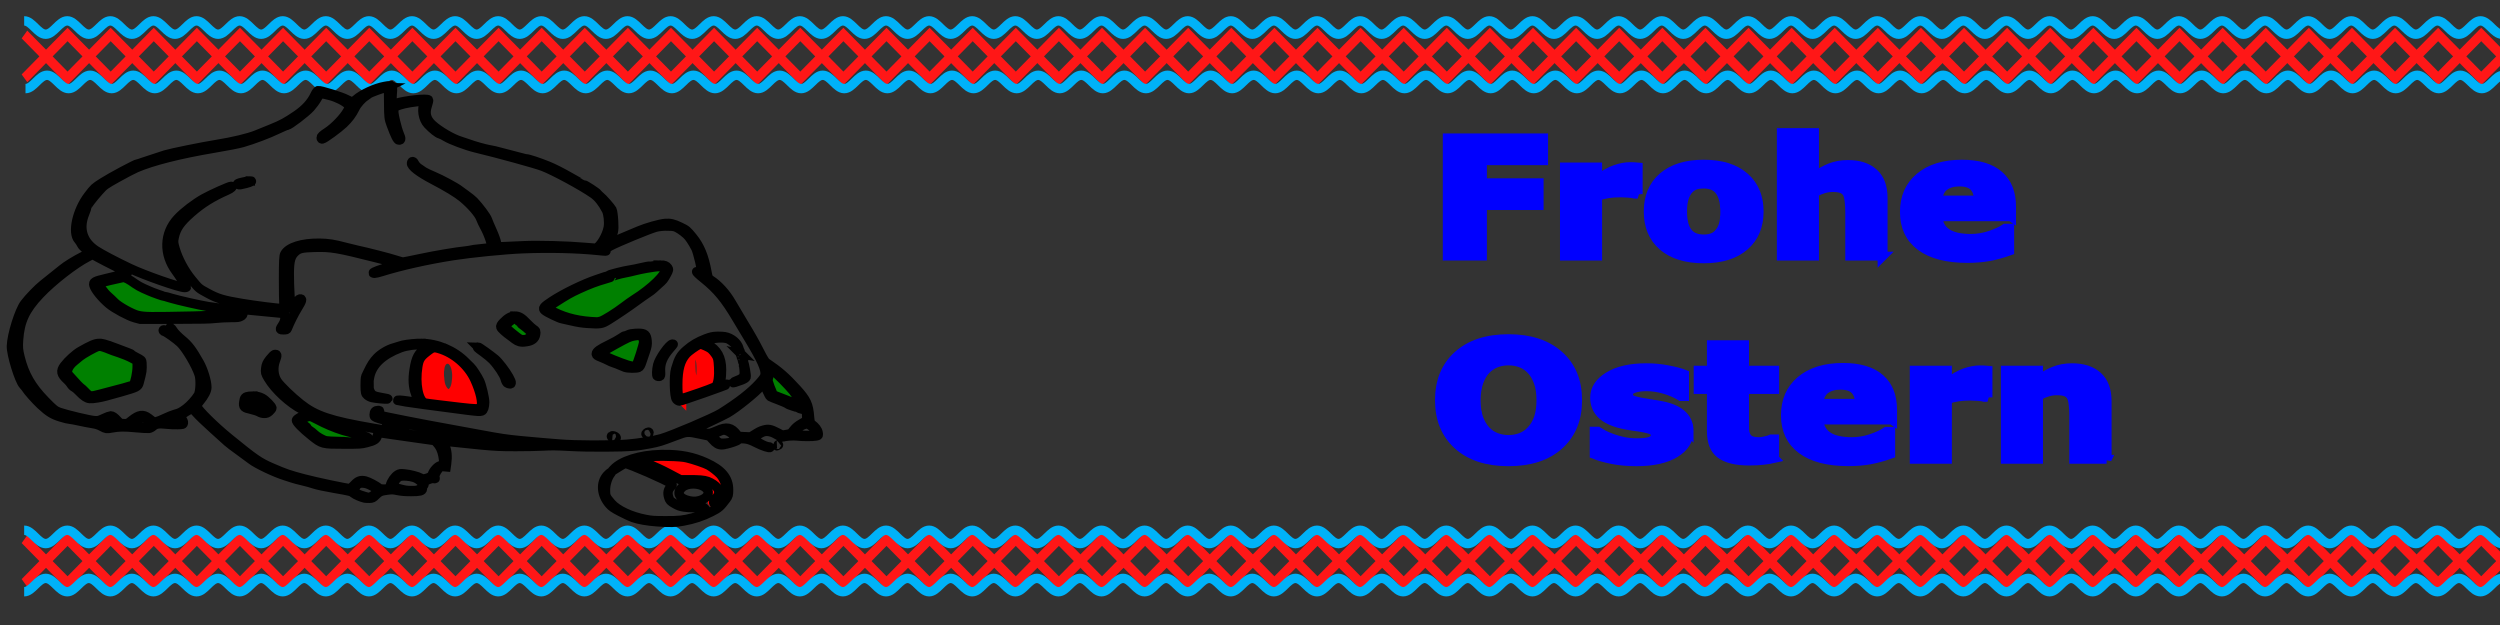 <?xml version="1.0" encoding="UTF-8" standalone="no"?>
<!-- Created with Inkscape (http://www.inkscape.org/) -->

<svg
   xmlns:dc="http://purl.org/dc/elements/1.1/"
   xmlns:cc="http://creativecommons.org/ns#"
   xmlns:rdf="http://www.w3.org/1999/02/22-rdf-syntax-ns#"
   xmlns:svg="http://www.w3.org/2000/svg"
   xmlns="http://www.w3.org/2000/svg"
   xmlns:sodipodi="http://sodipodi.sourceforge.net/DTD/sodipodi-0.dtd"
   xmlns:inkscape="http://www.inkscape.org/namespaces/inkscape"
   sodipodi:docname="Plot - Frohe Ostern Bisasam.svg"
   inkscape:version="0.91 r13725"
   version="1.1"
   id="svg2825"
   height="800"
   width="3200">
  <rect width="100%" height="100%" fill="#333333" stroke="none"/>
  <sodipodi:namedview
     inkscape:snap-text-baseline="false"
     inkscape:window-maximized="1"
     inkscape:window-y="-8"
     inkscape:window-x="-8"
     inkscape:window-height="987"
     inkscape:window-width="1680"
     showgrid="false"
     inkscape:current-layer="layer6"
     inkscape:document-units="px"
     inkscape:cy="692.81471"
     inkscape:cx="686.96771"
     inkscape:zoom="0.4171875"
     inkscape:pageshadow="2"
     inkscape:pageopacity="0.0"
     borderopacity="1.0"
     bordercolor="#666666"
     pagecolor="#ffffff"
     id="base" />
  <defs
     id="defs2827">
    <inkscape:perspective
       sodipodi:type="inkscape:persp3d"
       inkscape:vp_x="0 : 526.18109 : 1"
       inkscape:vp_y="0 : 1000 : 0"
       inkscape:vp_z="744.09448 : 526.18109 : 1"
       inkscape:persp3d-origin="372.04724 : 350.78739 : 1"
       id="perspective2833" />
    <inkscape:perspective
       inkscape:persp3d-origin="372.04724 : 350.78739 : 1"
       id="perspective10"
       sodipodi:type="inkscape:persp3d"
       inkscape:vp_x="0 : 526.18109 : 1"
       inkscape:vp_y="0 : 1000 : 0"
       inkscape:vp_z="744.09448 : 526.18109 : 1" />
    <inkscape:perspective
       id="perspective27353"
       inkscape:persp3d-origin="372.04724 : 350.78739 : 1"
       inkscape:vp_z="744.09448 : 526.18109 : 1"
       inkscape:vp_y="0 : 1000 : 0"
       inkscape:vp_x="0 : 526.18109 : 1"
       sodipodi:type="inkscape:persp3d" />
    <inkscape:perspective
       id="perspective6460"
       inkscape:persp3d-origin="0.5 : 0.33333333 : 1"
       inkscape:vp_z="1 : 0.5 : 1"
       inkscape:vp_y="0 : 1000 : 0"
       inkscape:vp_x="0 : 0.5 : 1"
       sodipodi:type="inkscape:persp3d" />
    <inkscape:perspective
       id="perspective23322"
       inkscape:persp3d-origin="0.5 : 0.33333333 : 1"
       inkscape:vp_z="1 : 0.5 : 1"
       inkscape:vp_y="0 : 1000 : 0"
       inkscape:vp_x="0 : 0.5 : 1"
       sodipodi:type="inkscape:persp3d" />
    <inkscape:perspective
       id="perspective23344"
       inkscape:persp3d-origin="0.5 : 0.33333333 : 1"
       inkscape:vp_z="1 : 0.5 : 1"
       inkscape:vp_y="0 : 1000 : 0"
       inkscape:vp_x="0 : 0.5 : 1"
       sodipodi:type="inkscape:persp3d" />
    <inkscape:perspective
       id="perspective23344-6"
       inkscape:persp3d-origin="0.5 : 0.33333333 : 1"
       inkscape:vp_z="1 : 0.5 : 1"
       inkscape:vp_y="0 : 1000 : 0"
       inkscape:vp_x="0 : 0.5 : 1"
       sodipodi:type="inkscape:persp3d" />
    <inkscape:perspective
       id="perspective23375"
       inkscape:persp3d-origin="0.5 : 0.33333333 : 1"
       inkscape:vp_z="1 : 0.5 : 1"
       inkscape:vp_y="0 : 1000 : 0"
       inkscape:vp_x="0 : 0.5 : 1"
       sodipodi:type="inkscape:persp3d" />
    <inkscape:perspective
       id="perspective23375-0"
       inkscape:persp3d-origin="0.5 : 0.33333333 : 1"
       inkscape:vp_z="1 : 0.5 : 1"
       inkscape:vp_y="0 : 1000 : 0"
       inkscape:vp_x="0 : 0.5 : 1"
       sodipodi:type="inkscape:persp3d" />
    <inkscape:perspective
       id="perspective23375-9"
       inkscape:persp3d-origin="0.5 : 0.33333333 : 1"
       inkscape:vp_z="1 : 0.5 : 1"
       inkscape:vp_y="0 : 1000 : 0"
       inkscape:vp_x="0 : 0.5 : 1"
       sodipodi:type="inkscape:persp3d" />
    <inkscape:perspective
       id="perspective23375-91"
       inkscape:persp3d-origin="0.5 : 0.33333333 : 1"
       inkscape:vp_z="1 : 0.5 : 1"
       inkscape:vp_y="0 : 1000 : 0"
       inkscape:vp_x="0 : 0.5 : 1"
       sodipodi:type="inkscape:persp3d" />
    <inkscape:perspective
       id="perspective23375-3"
       inkscape:persp3d-origin="0.5 : 0.33333333 : 1"
       inkscape:vp_z="1 : 0.5 : 1"
       inkscape:vp_y="0 : 1000 : 0"
       inkscape:vp_x="0 : 0.5 : 1"
       sodipodi:type="inkscape:persp3d" />
    <inkscape:perspective
       id="perspective23375-5"
       inkscape:persp3d-origin="0.5 : 0.33333333 : 1"
       inkscape:vp_z="1 : 0.5 : 1"
       inkscape:vp_y="0 : 1000 : 0"
       inkscape:vp_x="0 : 0.5 : 1"
       sodipodi:type="inkscape:persp3d" />
    <inkscape:perspective
       id="perspective23375-8"
       inkscape:persp3d-origin="0.5 : 0.33333333 : 1"
       inkscape:vp_z="1 : 0.5 : 1"
       inkscape:vp_y="0 : 1000 : 0"
       inkscape:vp_x="0 : 0.5 : 1"
       sodipodi:type="inkscape:persp3d" />
    <inkscape:perspective
       id="perspective23375-4"
       inkscape:persp3d-origin="0.5 : 0.33333333 : 1"
       inkscape:vp_z="1 : 0.5 : 1"
       inkscape:vp_y="0 : 1000 : 0"
       inkscape:vp_x="0 : 0.5 : 1"
       sodipodi:type="inkscape:persp3d" />
    <inkscape:perspective
       id="perspective23375-38"
       inkscape:persp3d-origin="0.5 : 0.33333333 : 1"
       inkscape:vp_z="1 : 0.5 : 1"
       inkscape:vp_y="0 : 1000 : 0"
       inkscape:vp_x="0 : 0.5 : 1"
       sodipodi:type="inkscape:persp3d" />
    <inkscape:perspective
       id="perspective23375-80"
       inkscape:persp3d-origin="0.5 : 0.33333333 : 1"
       inkscape:vp_z="1 : 0.5 : 1"
       inkscape:vp_y="0 : 1000 : 0"
       inkscape:vp_x="0 : 0.5 : 1"
       sodipodi:type="inkscape:persp3d" />
    <inkscape:perspective
       id="perspective23375-03"
       inkscape:persp3d-origin="0.5 : 0.33333333 : 1"
       inkscape:vp_z="1 : 0.5 : 1"
       inkscape:vp_y="0 : 1000 : 0"
       inkscape:vp_x="0 : 0.5 : 1"
       sodipodi:type="inkscape:persp3d" />
    <inkscape:perspective
       id="perspective23375-6"
       inkscape:persp3d-origin="0.5 : 0.33333333 : 1"
       inkscape:vp_z="1 : 0.5 : 1"
       inkscape:vp_y="0 : 1000 : 0"
       inkscape:vp_x="0 : 0.5 : 1"
       sodipodi:type="inkscape:persp3d" />
    <inkscape:perspective
       id="perspective23375-1"
       inkscape:persp3d-origin="0.5 : 0.33333333 : 1"
       inkscape:vp_z="1 : 0.5 : 1"
       inkscape:vp_y="0 : 1000 : 0"
       inkscape:vp_x="0 : 0.5 : 1"
       sodipodi:type="inkscape:persp3d" />
    <inkscape:perspective
       id="perspective23375-88"
       inkscape:persp3d-origin="0.5 : 0.33333333 : 1"
       inkscape:vp_z="1 : 0.5 : 1"
       inkscape:vp_y="0 : 1000 : 0"
       inkscape:vp_x="0 : 0.5 : 1"
       sodipodi:type="inkscape:persp3d" />
  </defs>
  <g
     inkscape:groupmode="layer"
     id="layer7"
     inkscape:label="6 Farbe Gelb"
     style="display:inline" />
  <g
     inkscape:groupmode="layer"
     id="layer4"
     inkscape:label="7 Farbe Orange"
     style="display:inline" />
  <g
     style="display:inline"
     inkscape:label="4 Farbe Rot"
     id="layer5"
     inkscape:groupmode="layer">
    <g
       transform="translate(31.308,-204.816)"
       id="layer3"
       inkscape:label="1-Red"
       style="display:inline;fill:none;stroke-width:16">
      <g
         transform="matrix(1,0,0,1.188,0,-52.548)"
         id="g7818"
         style="fill:none;stroke:#ff1717;stroke-opacity:1;stroke-width:14.682">
        <path
           inkscape:connector-curvature="0"
           style="display:inline;fill:none;stroke:#ff1717;stroke-width:11.012;stroke-linecap:butt;stroke-linejoin:miter;stroke-miterlimit:4;stroke-dasharray:none;stroke-opacity:1"
           d="M -1.3298023e-6,301.005 55.168,253.802 l 55.168,47.204 55.168,-47.204 55.168,47.204 55.168,-47.204 55.168,47.204 55.168,-47.204 55.168,47.204 55.168,-47.204 55.168,47.204 55.168,-47.204 55.168,47.204 55.168,-47.204 55.168,47.204 55.168,-47.204 55.168,47.204 55.168,-47.204 55.168,47.204 55.168,-47.204 55.168,47.204 55.168,-47.204 55.168,47.204 55.168,-47.204 55.168,47.204 55.168,-47.204 55.168,47.204 55.168,-47.204 55.168,47.204 55.168,-47.204 55.168,47.204 55.168,-47.204 55.168,47.204 55.168,-47.204 55.168,47.204 55.168,-47.204 55.168,47.204 55.168,-47.204 55.168,47.204 55.169,-47.204 55.168,47.204 55.168,-47.204 55.169,47.204 55.169,-47.204 55.168,47.204 55.168,-47.204 55.169,47.204 55.169,-47.204 55.168,47.204 55.169,-47.204 55.168,47.204 55.168,-47.204 55.169,47.204 55.169,-47.204 55.168,47.204 55.168,-47.204 55.169,47.204 55.168,-47.204 55.168,47.204"
           id="path24415"
           sodipodi:nodetypes="ccccccccccccccccccccccccccccccccccccccccccccccccccccccccccc" />
        <path
           style="display:inline;fill:none;stroke:#ff1717;stroke-width:11.012;stroke-linecap:butt;stroke-linejoin:miter;stroke-miterlimit:4;stroke-dasharray:none;stroke-opacity:1"
           d="M -1.3298023e-6,253.802 55.168,301.005 l 55.168,-47.204 55.168,47.204 55.168,-47.204 55.168,47.204 55.168,-47.204 55.168,47.204 55.168,-47.204 55.168,47.204 55.168,-47.204 55.168,47.204 55.168,-47.204 55.168,47.204 55.168,-47.204 55.168,47.204 55.168,-47.204 55.168,47.204 55.168,-47.204 55.168,47.204 55.168,-47.204 55.168,47.204 55.168,-47.204 55.168,47.204 55.168,-47.204 55.168,47.204 55.168,-47.204 55.168,47.204 55.168,-47.204 55.168,47.204 55.168,-47.204 55.168,47.204 55.168,-47.204 55.168,47.204 55.168,-47.204 55.168,47.204 55.168,-47.204 55.168,47.204 55.168,-47.204 55.169,47.204 55.168,-47.204 55.168,47.204 55.169,-47.204 55.169,47.204 55.168,-47.204 55.168,47.204 55.169,-47.204 55.169,47.204 55.168,-47.204 55.169,47.204 55.168,-47.204 55.168,47.204 55.169,-47.204 55.169,47.204 55.168,-47.204 55.168,47.204 55.169,-47.204 55.168,47.204 55.168,-47.204"
           id="path23965"
           sodipodi:nodetypes="ccccccccccccccccccccccccccccccccccccccccccccccccccccccccccc"
           inkscape:connector-curvature="0" />
      </g>
      <g
         id="g7843"
         transform="matrix(1,0,0,1.188,0,593.452)"
         style="fill:none;stroke:#ff1717;stroke-opacity:1;stroke-width:14.682">
        <path
           sodipodi:nodetypes="ccccccccccccccccccccccccccccccccccccccccccccccccccccccccccc"
           id="path7845"
           d="M -1.3298023e-6,301.005 55.168,253.802 l 55.168,47.204 55.168,-47.204 55.168,47.204 55.168,-47.204 55.168,47.204 55.168,-47.204 55.168,47.204 55.168,-47.204 55.168,47.204 55.168,-47.204 55.168,47.204 55.168,-47.204 55.168,47.204 55.168,-47.204 55.168,47.204 55.168,-47.204 55.168,47.204 55.168,-47.204 55.168,47.204 55.168,-47.204 55.168,47.204 55.168,-47.204 55.168,47.204 55.168,-47.204 55.168,47.204 55.168,-47.204 55.168,47.204 55.168,-47.204 55.168,47.204 55.168,-47.204 55.168,47.204 55.168,-47.204 55.168,47.204 55.168,-47.204 55.168,47.204 55.168,-47.204 55.168,47.204 55.169,-47.204 55.168,47.204 55.168,-47.204 55.169,47.204 55.169,-47.204 55.168,47.204 55.168,-47.204 55.169,47.204 55.169,-47.204 55.168,47.204 55.169,-47.204 55.168,47.204 55.168,-47.204 55.169,47.204 55.169,-47.204 55.168,47.204 55.168,-47.204 55.169,47.204 55.168,-47.204 55.168,47.204"
           style="display:inline;fill:none;stroke:#ff1717;stroke-width:11.012;stroke-linecap:butt;stroke-linejoin:miter;stroke-miterlimit:4;stroke-dasharray:none;stroke-opacity:1"
           inkscape:connector-curvature="0" />
        <path
           inkscape:connector-curvature="0"
           sodipodi:nodetypes="ccccccccccccccccccccccccccccccccccccccccccccccccccccccccccc"
           id="path7847"
           d="M -1.3298023e-6,253.802 55.168,301.005 l 55.168,-47.204 55.168,47.204 55.168,-47.204 55.168,47.204 55.168,-47.204 55.168,47.204 55.168,-47.204 55.168,47.204 55.168,-47.204 55.168,47.204 55.168,-47.204 55.168,47.204 55.168,-47.204 55.168,47.204 55.168,-47.204 55.168,47.204 55.168,-47.204 55.168,47.204 55.168,-47.204 55.168,47.204 55.168,-47.204 55.168,47.204 55.168,-47.204 55.168,47.204 55.168,-47.204 55.168,47.204 55.168,-47.204 55.168,47.204 55.168,-47.204 55.168,47.204 55.168,-47.204 55.168,47.204 55.168,-47.204 55.168,47.204 55.168,-47.204 55.168,47.204 55.168,-47.204 55.169,47.204 55.168,-47.204 55.168,47.204 55.169,-47.204 55.169,47.204 55.168,-47.204 55.168,47.204 55.169,-47.204 55.169,47.204 55.168,-47.204 55.169,47.204 55.168,-47.204 55.168,47.204 55.169,-47.204 55.169,47.204 55.168,-47.204 55.168,47.204 55.169,-47.204 55.168,47.204 55.168,-47.204"
           style="display:inline;fill:none;stroke:#ff1717;stroke-width:11.012;stroke-linecap:butt;stroke-linejoin:miter;stroke-miterlimit:4;stroke-dasharray:none;stroke-opacity:1" />
      </g>
    </g>
    <g
       transform="matrix(1.891,0,0,1,-933.031,0)"
       style="display:inline;fill:none;stroke:#ff0000;stroke-width:11.636"
       id="g3887">
      <path
         inkscape:connector-curvature="0"
         id="path3540"
         d="m 811.73,522.596 c -3.421,-0.597 -28.573,-6.362 -29.845,-6.841 -3.051,-1.148 -5.067,-10.046 -5.82,-25.693 -0.449,-9.318 0.521,-24.248 1.943,-29.924 1.01,-4.033 7.012,-13.93 8.883,-14.648 2.46,-0.944 10.666,5.654 15.563,12.512 3.43,4.803 7.669,13.38 9.824,19.875 4.92,14.832 8.196,38.133 6.115,43.496 -0.551,1.419 -0.954,1.637 -2.901,1.566 -1.244,-0.045 -2.936,-0.199 -3.76,-0.343 z m -11.001,-22.219 c 1.864,-2.775 2.694,-7.057 3.048,-15.708 0.434,-10.617 -1.04,-19.235 -3.755,-21.949 -1.809,-1.809 -5.594,-1.963 -7.108,-0.29 -2.508,2.771 -3.357,6.85 -3.352,16.104 0.006,12.523 1.409,19.511 4.632,23.072 1.626,1.797 4.92,1.178 6.535,-1.228 z"
         style="fill:none;fill-opacity:1;stroke:#ff0000;stroke-width:8.727;stroke-miterlimit:4;stroke-dasharray:none" />
      <path
         inkscape:connector-curvature="0"
         style="fill:none;stroke:#ff0000;stroke-width:8.727;stroke-miterlimit:4;stroke-dasharray:none"
         d="m 781.683,452.378 0,63.231 m 8,-41.358 0,-28.16 m 0,36.13 0,35.322 m 8,-56.004 0,-9.089 m 0,50.03 0,16.898 m 8,1.834 0,-57.957 m 8,19.34 0,40.181"
         id="path3890" />
    </g>
    <g
       transform="matrix(1.891,0,0,1,-933.031,0)"
       style="display:inline;fill:none;stroke:#ff0000;stroke-width:11.636"
       id="g3892">
      <path
         inkscape:connector-curvature="0"
         id="path3546"
         d="m 978.086,645.749 c -1.751,-1.879 -1.698,-2.369 1.067,-10.043 2.137,-5.932 0.97,-11.677 -3.417,-16.811 -1.215,-1.422 -2.79,-2.667 -4.334,-3.425 -2.321,-1.14 -2.737,-1.197 -9.598,-1.334 l -7.172,-0.143 -7.235,-6.906 c -7.926,-7.566 -10.783,-10.031 -16.619,-14.335 -4.798,-3.538 -5.161,-3.939 -4.326,-4.775 0.343,-0.343 2.519,-1.323 4.837,-2.177 4.213,-1.554 4.215,-1.554 10.993,-1.536 9.668,0.025 13.119,0.585 17.797,2.883 4.289,2.107 9.419,5.415 12.216,7.877 2.305,2.029 6.597,8.227 8.561,12.362 2.979,6.273 4.97,18.063 4.051,23.987 -0.598,3.851 -4.904,15.322 -5.752,15.322 -0.103,0 -0.583,-0.425 -1.067,-0.945 z"
         style="fill:none;fill-opacity:1;stroke:#ff0000;stroke-width:8.727;stroke-miterlimit:4;stroke-dasharray:none" />
      <path
         inkscape:connector-curvature="0"
         style="fill:none;stroke:#ff0000;stroke-width:8.727;stroke-miterlimit:4;stroke-dasharray:none"
         d="m 933.683,584.953 0,10.093 m 8,6.768 0,-17.534 m 8,0.24 0,24.749 m 8,4.785 0,-27.907 m 8,4.199 0,23.964 m 8,2.618 0,-20.397 m 8,13.137 0,31.88"
         id="path3895" />
    </g>
    <g
       transform="matrix(1.891,0,0,1,-933.031,0)"
       style="display:inline;fill:none;stroke:#ff0000;stroke-width:11.636"
       id="g3897">
      <path
         inkscape:connector-curvature="0"
         id="path3544"
         d="m 953.565,508.39 c -1.397,-2.609 -1.229,-29.041 0.249,-39.332 1.648,-11.475 4.878,-18.81 11.575,-26.287 l 2.069,-2.311 1.651,1.097 c 4.286,2.849 7.079,6.957 9.037,13.292 1.287,4.166 1.87,12.99 1.581,23.941 -0.242,9.158 -0.888,13.966 -2.134,15.867 -0.722,1.101 -6.051,4.903 -14.733,10.51 -6.789,4.384 -8.378,4.935 -9.295,3.221 z m 13.9,-18.633 c 1.272,-3.214 1.804,-8.393 1.808,-17.609 0.005,-11.782 -1.182,-17.753 -3.935,-19.793 -1.093,-0.81 -1.273,-0.828 -2.331,-0.236 -0.743,0.416 -1.518,1.53 -2.205,3.169 -1.034,2.466 -1.059,2.775 -1.031,12.697 0.031,11.174 0.861,19.298 2.304,22.561 0.803,1.815 0.859,1.851 2.634,1.723 1.775,-0.128 1.834,-0.182 2.756,-2.512 z"
         style="fill:none;fill-opacity:1;stroke:#ff0000;stroke-width:8.727;stroke-miterlimit:4;stroke-dasharray:none" />
      <path
         inkscape:connector-curvature="0"
         style="fill:none;stroke:#ff0000;stroke-width:8.727;stroke-miterlimit:4;stroke-dasharray:none"
         d="m 957.683,454.488 0,53.759 m 8,-55.549 0,-10.255 m 0,49.717 0,11.116 m 8,-5.434 0,-51.931"
         id="path3900" />
    </g>
  </g>
  <g
     style="display:inline"
     inkscape:label="2 Bild Hase"
     inkscape:groupmode="layer"
     id="layer1"
     transform="translate(0,-252.362)" />
  <g
     style="display:inline"
     inkscape:label="3 Farbe Gruen"
     id="layer8"
     inkscape:groupmode="layer">
    <g
       transform="matrix(1.891,0,0,1,-933.031,0)"
       id="g3605"
       style="display:inline;fill:none;stroke:#008000;stroke-width:11.636">
      <path
         inkscape:connector-curvature="0"
         id="path3608"
         d="m 546.375,459.396 0,31.92 m 6,10.591 0,-50.327 m 6,-5.799 0,59.084 m 6,-2.545 0,-56.583 m 6,4.201 0,49.521 m 6,-3.244 0,-41.979 m 6,4.645 0,33.133"
         style="fill:none;stroke:#008000;stroke-width:8.727;stroke-miterlimit:4;stroke-dasharray:none" />
    </g>
    <g
       transform="matrix(1.891,0,0,1,-933.031,0)"
       id="g3610"
       style="display:inline;fill:none;stroke:#008000;stroke-width:11.636">
      <path
         inkscape:connector-curvature="0"
         id="path3613"
         d="m 906.375,445.714 0,12.148 m 6,4.331 0,-22.31 m 6,-5.228 0,31.346 m 6,-3.397 0,-32.204"
         style="fill:none;stroke:#008000;stroke-width:8.727;stroke-miterlimit:4;stroke-dasharray:none" />
    </g>
    <g
       transform="matrix(1.891,0,0,1,-933.031,0)"
       id="g3615"
       style="display:inline;fill:none;stroke:#008000;stroke-width:8.727;stroke-miterlimit:4;stroke-dasharray:none">
      <path
         inkscape:connector-curvature="0"
         id="path3618"
         d="m 870.375,386.592 0,13.423 m 6,4.463 0,-24.239 m 6,-5.9 0,33.372 m 6,2.111 0,-40.851 m 6,-4.869 0,46.785 m 6,-1.64 0,-49.584 m 6,-3.734 0,47.379 m 6,-7.237 0,-43.501 m 6,-2.956 0,38.652 m 6,-8.074 0,-33.521 m 6,-2.433 0,27.33 m 6,-9.566 0,-19.617 m 6,0.599 0,5.664"
         style="fill:none;stroke:#008000;stroke-width:8.727;stroke-miterlimit:4;stroke-dasharray:none" />
    </g>
    <g
       transform="matrix(1.891,0,0,1,-933.031,0)"
       id="g3620"
       style="display:inline;fill:none;stroke:#008000;stroke-width:11.636">
      <path
         inkscape:connector-curvature="0"
         id="path3623"
         d="m 840.375,410.652 0,14.674 m 6,7.65 0,-17.691 m 6,11.177 0,3.678"
         style="fill:none;stroke:#008000;stroke-width:8.727;stroke-miterlimit:4;stroke-dasharray:none" />
    </g>
    <g
       transform="matrix(1.891,0,0,1,-933.031,0)"
       id="g3625"
       style="display:inline;fill:none;stroke:#008000;stroke-width:11.636">
      <path
         inkscape:connector-curvature="0"
         id="path3628"
         d="m 702.375,533.995 0,14.177 m 6,9.091 0,-19.435 m 6,5.225 0,20.127 m 6,1.246 0,-16.79 m 6,3.936 0,13.398 m 6,0.433 0,-10.359 m 6,3.546 0,5.181"
         style="fill:none;stroke:#008000;stroke-width:8.727;stroke-miterlimit:4;stroke-dasharray:none" />
    </g>
    <g
       transform="matrix(1.891,0,0,1,-933.031,0)"
       id="g3630"
       style="display:inline;fill:none;stroke:#008000;stroke-width:11.636">
      <path
         inkscape:connector-curvature="0"
         id="path3633"
         d="m 564.375,361.444 0,10.937 m 6,11.685 0,-25.537 m 6,-2.55 0,36.53 m 6,6.889 0,-38.527 m 6,6.001 0,36.91 m 6,0.623 0,-32.194 m 6,4.512 0,27.741 m 6,-0.115 0,-23.769 m 6,3.328 0,20.326 m 6,-0.248 0,-17.186 m 6,2.526 0,14.408 m 6,-0.292 0,-11.953 m 6,1.848 0,9.668 m 6,-0.464 0,-7.401 m 6,1.813 0,4.689"
         style="fill:none;stroke:#008000;stroke-width:8.727;stroke-miterlimit:4;stroke-dasharray:none" />
    </g>
    <g
       transform="matrix(1.891,0,0,1,-933.031,0)"
       id="g3635"
       style="display:inline;fill:none;stroke:#008000;stroke-width:11.636">
      <path
         inkscape:connector-curvature="0"
         id="path3638"
         d="m 1020.375,482.012 0,25.146 m 6,4.475 0,-17.831 m 6,13.643 0,8.554"
         style="fill:none;stroke:#008000;stroke-width:8.727;stroke-miterlimit:4;stroke-dasharray:none" />
    </g>
  </g>
  <g
     style="display:inline"
     inkscape:label="5 Farbe Blau"
     id="layer6"
     inkscape:groupmode="layer">
    <path
       sodipodi:nodetypes="czzzzzzzzzzzzzzzzzzzzzzzzzzzzzzzzzzzzzzzzzzzzzzzzzzzzzzzzzzzzzzzzzzzzzzzzzzzzzzzzzzzzzzzzzzzzzzzzzzzzzzzzzzzzzzzzzzzc"
       inkscape:connector-curvature="0"
       d="m 30.926,26.7 c 10.192,0 17.389,17.098 27.581,17.098 10.192,0 17.389,-17.098 27.581,-17.098 10.192,0 17.389,17.098 27.581,17.098 10.192,0 17.389,-17.098 27.581,-17.098 10.192,0 17.389,17.098 27.581,17.098 10.192,0 17.389,-17.098 27.581,-17.098 10.192,0 17.389,17.098 27.581,17.098 10.192,0 17.389,-17.098 27.581,-17.098 10.192,0 17.389,17.098 27.581,17.098 10.192,0 17.389,-17.098 27.581,-17.098 10.192,0 17.389,17.098 27.581,17.098 10.192,0 17.389,-17.098 27.581,-17.098 10.192,0 17.389,17.098 27.581,17.098 10.192,0 17.389,-17.098 27.581,-17.098 10.192,0 17.389,17.098 27.581,17.098 10.192,0 17.389,-17.098 27.581,-17.098 10.192,0 17.389,17.098 27.581,17.098 10.192,0 17.389,-17.098 27.581,-17.098 10.192,0 17.389,17.098 27.581,17.098 10.192,0 17.389,-17.098 27.581,-17.098 10.192,0 17.389,17.098 27.581,17.098 10.192,0 17.389,-17.098 27.581,-17.098 10.192,0 17.389,17.098 27.581,17.098 10.192,0 17.389,-17.098 27.581,-17.098 10.192,0 17.389,17.098 27.581,17.098 10.192,0 17.389,-17.098 27.581,-17.098 10.192,0 17.389,17.098 27.581,17.098 10.192,0 17.389,-17.098 27.581,-17.098 10.192,10e-6 17.389,17.098 27.581,17.098 10.192,10e-6 17.389,-17.098 27.581,-17.098 10.192,0 17.389,17.098 27.581,17.098 10.192,0 17.389,-17.098 27.581,-17.098 10.192,0 17.389,17.098 27.581,17.098 10.192,0 17.389,-17.098 27.581,-17.098 10.192,0 17.389,17.098 27.581,17.098 10.192,0 17.389,-17.098 27.581,-17.098 10.192,0 17.389,17.098 27.581,17.098 10.192,0 17.389,-17.098 27.581,-17.098 10.192,0 17.389,17.098 27.581,17.098 10.192,0 17.389,-17.098 27.581,-17.098 10.192,0 17.389,17.098 27.581,17.098 10.192,0 17.389,-17.098 27.581,-17.098 10.192,0 17.389,17.098 27.581,17.098 10.192,0 17.389,-17.098 27.581,-17.098 10.192,10e-6 17.389,17.098 27.581,17.098 10.192,10e-6 17.389,-17.098 27.581,-17.098 10.192,0 17.389,17.098 27.581,17.098 10.192,0 17.389,-17.098 27.581,-17.098 10.192,0 17.389,17.098 27.581,17.098 10.192,0 17.389,-17.098 27.581,-17.098 10.192,0 17.389,17.098 27.581,17.098 10.192,0 17.389,-17.098 27.581,-17.098 10.192,0 17.389,17.098 27.581,17.098 10.192,0 17.389,-17.098 27.581,-17.098 10.192,0 17.389,17.098 27.581,17.098 10.192,0 17.389,-17.098 27.581,-17.098 10.192,0 17.389,17.098 27.581,17.098 10.192,0 17.389,-17.098 27.581,-17.098 10.192,0 17.389,17.098 27.581,17.098 10.192,-1e-5 17.389,-17.098 27.581,-17.098 10.192,-10e-6 17.389,17.098 27.581,17.098 10.192,0 17.389,-17.098 27.581,-17.098 10.192,0 17.389,17.098 27.581,17.098 10.192,0 17.389,-17.098 27.581,-17.098 10.192,0 17.389,17.098 27.581,17.098 10.192,0 17.389,-17.098 27.581,-17.098 10.192,0 17.389,17.098 27.581,17.098 10.192,0 17.389,-17.098 27.581,-17.098 10.192,0 17.389,17.098 27.581,17.098 10.192,0 17.389,-17.098 27.581,-17.098 10.192,0 17.389,17.098 27.581,17.098 10.192,0 17.389,-17.098 27.581,-17.098 10.192,0 17.389,17.098 27.581,17.098 10.192,0 17.389,-17.098 27.581,-17.098 10.192,0 17.389,17.098 27.581,17.098 10.192,-1e-5 17.389,-17.098 27.581,-17.098 10.192,-10e-6 17.389,17.098 27.581,17.098 10.192,0 17.389,-17.098 27.581,-17.098 10.192,0 17.389,17.098 27.581,17.098 10.192,0 17.389,-17.098 27.581,-17.098 10.192,0 17.389,17.098 27.581,17.098 10.192,0 17.389,-17.098 27.581,-17.098 10.192,0 17.389,17.098 27.581,17.098 10.192,0 17.389,-17.098 27.581,-17.098 10.192,0 17.389,17.098 27.581,17.098 10.192,0 17.389,-17.098 27.581,-17.098 10.192,0 17.389,17.098 27.581,17.098 10.192,0 17.389,-17.098 27.581,-17.098 10.192,0 17.389,17.098 27.581,17.098 10.192,0 17.389,-17.098 27.581,-17.098 10.192,10e-6 17.389,17.098 27.581,17.098 10.192,10e-6 17.389,-17.098 27.581,-17.098 10.192,0 17.389,17.098 27.581,17.098 10.192,0 17.389,-17.098 27.581,-17.098 10.192,0 17.389,17.098 27.581,17.098 10.192,0 17.389,-17.098 27.581,-17.098 10.192,0 17.389,17.098 27.581,17.098 10.192,0 17.389,-17.098 27.581,-17.098 10.192,0 17.389,17.098 27.581,17.098 10.192,0 17.389,-17.098 27.581,-17.098 10.192,0 17.389,17.098 27.581,17.098 10.192,0 17.389,-17.098 27.581,-17.098 10.192,0 17.389,17.098 27.581,17.098 10.192,0 17.389,-17.098 27.581,-17.098 10.192,0 17.389,17.098 27.581,17.098 10.192,-1e-5 17.389,-17.098 27.581,-17.098 10.192,-10e-6 17.389,17.098 27.581,17.098 10.192,0 17.389,-17.098 27.581,-17.098 10.192,0 17.389,17.098 27.581,17.098 10.192,0 17.389,-17.098 27.581,-17.098 10.192,0 17.389,17.098 27.581,17.098 10.192,0 17.389,-17.098 27.581,-17.098 10.192,0 17.389,17.098 27.581,17.098 10.192,0 17.389,-17.098 27.581,-17.098 10.192,0 17.389,17.098 27.581,17.098 10.192,0 17.389,-17.098 27.581,-17.098"
       style="display:inline;fill:none;stroke:#00b2f8;stroke-width:12;stroke-linecap:butt;stroke-linejoin:miter;stroke-miterlimit:4;stroke-dasharray:none;stroke-opacity:1"
       id="path7816" />
    <path
       id="path7839"
       style="display:inline;fill:none;stroke:#00b2f8;stroke-width:12;stroke-linecap:butt;stroke-linejoin:miter;stroke-miterlimit:4;stroke-dasharray:none;stroke-opacity:1"
       d="m 30.926,678.7 c 10.192,0 17.389,17.098 27.581,17.098 10.192,0 17.389,-17.098 27.581,-17.098 10.192,0 17.389,17.098 27.581,17.098 10.192,0 17.389,-17.098 27.581,-17.098 10.192,0 17.389,17.098 27.581,17.098 10.192,0 17.389,-17.098 27.581,-17.098 10.192,0 17.389,17.098 27.581,17.098 10.192,0 17.389,-17.098 27.581,-17.098 10.192,0 17.389,17.098 27.581,17.098 10.192,0 17.389,-17.098 27.581,-17.098 10.192,0 17.389,17.098 27.581,17.098 10.192,0 17.389,-17.098 27.581,-17.098 10.192,0 17.389,17.098 27.581,17.098 10.192,0 17.389,-17.098 27.581,-17.098 10.192,0 17.389,17.098 27.581,17.098 10.192,0 17.389,-17.098 27.581,-17.098 10.192,0 17.389,17.098 27.581,17.098 10.192,0 17.389,-17.098 27.581,-17.098 10.192,0 17.389,17.098 27.581,17.098 10.192,0 17.389,-17.098 27.581,-17.098 10.192,0 17.389,17.098 27.581,17.098 10.192,0 17.389,-17.098 27.581,-17.098 10.192,0 17.389,17.098 27.581,17.098 10.192,0 17.389,-17.098 27.581,-17.098 10.192,0 17.389,17.098 27.581,17.098 10.192,0 17.389,-17.098 27.581,-17.098 10.192,0 17.389,17.098 27.581,17.098 10.192,0 17.389,-17.098 27.581,-17.098 10.192,10e-6 17.389,17.098 27.581,17.098 10.192,10e-6 17.389,-17.098 27.581,-17.098 10.192,0 17.389,17.098 27.581,17.098 10.192,0 17.389,-17.098 27.581,-17.098 10.192,0 17.389,17.098 27.581,17.098 10.192,0 17.389,-17.098 27.581,-17.098 10.192,0 17.389,17.098 27.581,17.098 10.192,0 17.389,-17.098 27.581,-17.098 10.192,0 17.389,17.098 27.581,17.098 10.192,0 17.389,-17.098 27.581,-17.098 10.192,0 17.389,17.098 27.581,17.098 10.192,0 17.389,-17.098 27.581,-17.098 10.192,0 17.389,17.098 27.581,17.098 10.192,0 17.389,-17.098 27.581,-17.098 10.192,0 17.389,17.098 27.581,17.098 10.192,0 17.389,-17.098 27.581,-17.098 10.192,10e-6 17.389,17.098 27.581,17.098 10.192,10e-6 17.389,-17.098 27.581,-17.098 10.192,0 17.389,17.098 27.581,17.098 10.192,0 17.389,-17.098 27.581,-17.098 10.192,0 17.389,17.098 27.581,17.098 10.192,0 17.389,-17.098 27.581,-17.098 10.192,0 17.389,17.098 27.581,17.098 10.192,0 17.389,-17.098 27.581,-17.098 10.192,0 17.389,17.098 27.581,17.098 10.192,0 17.389,-17.098 27.581,-17.098 10.192,0 17.389,17.098 27.581,17.098 10.192,0 17.389,-17.098 27.581,-17.098 10.192,0 17.389,17.098 27.581,17.098 10.192,0 17.389,-17.098 27.581,-17.098 10.192,0 17.389,17.098 27.581,17.098 10.192,-1e-5 17.389,-17.098 27.581,-17.098 10.192,-10e-6 17.389,17.098 27.581,17.098 10.192,0 17.389,-17.098 27.581,-17.098 10.192,0 17.389,17.098 27.581,17.098 10.192,0 17.389,-17.098 27.581,-17.098 10.192,0 17.389,17.098 27.581,17.098 10.192,0 17.389,-17.098 27.581,-17.098 10.192,0 17.389,17.098 27.581,17.098 10.192,0 17.389,-17.098 27.581,-17.098 10.192,0 17.389,17.098 27.581,17.098 10.192,0 17.389,-17.098 27.581,-17.098 10.192,0 17.389,17.098 27.581,17.098 10.192,0 17.389,-17.098 27.581,-17.098 10.192,0 17.389,17.098 27.581,17.098 10.192,0 17.389,-17.098 27.581,-17.098 10.192,0 17.389,17.098 27.581,17.098 10.192,-1e-5 17.389,-17.098 27.581,-17.098 10.192,-10e-6 17.389,17.098 27.581,17.098 10.192,0 17.389,-17.098 27.581,-17.098 10.192,0 17.389,17.098 27.581,17.098 10.192,0 17.389,-17.098 27.581,-17.098 10.192,0 17.389,17.098 27.581,17.098 10.192,0 17.389,-17.098 27.581,-17.098 10.192,0 17.389,17.098 27.581,17.098 10.192,0 17.389,-17.098 27.581,-17.098 10.192,0 17.389,17.098 27.581,17.098 10.192,0 17.389,-17.098 27.581,-17.098 10.192,0 17.389,17.098 27.581,17.098 10.192,0 17.389,-17.098 27.581,-17.098 10.192,0 17.389,17.098 27.581,17.098 10.192,0 17.389,-17.098 27.581,-17.098 10.192,10e-6 17.389,17.098 27.581,17.098 10.192,10e-6 17.389,-17.098 27.581,-17.098 10.192,0 17.389,17.098 27.581,17.098 10.192,0 17.389,-17.098 27.581,-17.098 10.192,0 17.389,17.098 27.581,17.098 10.192,0 17.389,-17.098 27.581,-17.098 10.192,0 17.389,17.098 27.581,17.098 10.192,0 17.389,-17.098 27.581,-17.098 10.192,0 17.389,17.098 27.581,17.098 10.192,0 17.389,-17.098 27.581,-17.098 10.192,0 17.389,17.098 27.581,17.098 10.192,0 17.389,-17.098 27.581,-17.098 10.192,0 17.389,17.098 27.581,17.098 10.192,0 17.389,-17.098 27.581,-17.098 10.192,0 17.389,17.098 27.581,17.098 10.192,-1e-5 17.389,-17.098 27.581,-17.098 10.192,-10e-6 17.389,17.098 27.581,17.098 10.192,0 17.389,-17.098 27.581,-17.098 10.192,0 17.389,17.098 27.581,17.098 10.192,0 17.389,-17.098 27.581,-17.098 10.192,0 17.389,17.098 27.581,17.098 10.192,0 17.389,-17.098 27.581,-17.098 10.192,0 17.389,17.098 27.581,17.098 10.192,0 17.389,-17.098 27.581,-17.098 10.192,0 17.389,17.098 27.581,17.098 10.192,0 17.389,-17.098 27.581,-17.098"
       inkscape:connector-curvature="0"
       sodipodi:nodetypes="czzzzzzzzzzzzzzzzzzzzzzzzzzzzzzzzzzzzzzzzzzzzzzzzzzzzzzzzzzzzzzzzzzzzzzzzzzzzzzzzzzzzzzzzzzzzzzzzzzzzzzzzzzzzzzzzzzzc" />
    <path
       sodipodi:nodetypes="czzzzzzzzzzzzzzzzzzzzzzzzzzzzzzzzzzzzzzzzzzzzzzzzzzzzzzzzzzzzzzzzzzzzzzzzzzzzzzzzzzzzzzzzzzzzzzzzzzzzzzzzzzzzzzzzzzzc"
       inkscape:connector-curvature="0"
       d="m 30.926,757.423 c 10.192,0 17.389,-17.098 27.581,-17.098 10.192,0 17.389,17.098 27.581,17.098 10.192,0 17.389,-17.098 27.581,-17.098 10.192,0 17.389,17.098 27.581,17.098 10.192,0 17.389,-17.098 27.581,-17.098 10.192,0 17.389,17.098 27.581,17.098 10.192,0 17.389,-17.098 27.581,-17.098 10.192,0 17.389,17.098 27.581,17.098 10.192,0 17.389,-17.098 27.581,-17.098 10.192,0 17.389,17.098 27.581,17.098 10.192,0 17.389,-17.098 27.581,-17.098 10.192,0 17.389,17.098 27.581,17.098 10.192,0 17.389,-17.098 27.581,-17.098 10.192,0 17.389,17.098 27.581,17.098 10.192,0 17.389,-17.098 27.581,-17.098 10.192,0 17.389,17.098 27.581,17.098 10.192,0 17.389,-17.098 27.581,-17.098 10.192,0 17.389,17.098 27.581,17.098 10.192,0 17.389,-17.098 27.581,-17.098 10.192,0 17.389,17.098 27.581,17.098 10.192,0 17.389,-17.098 27.581,-17.098 10.192,0 17.389,17.098 27.581,17.098 10.192,0 17.389,-17.098 27.581,-17.098 10.192,0 17.389,17.098 27.581,17.098 10.192,0 17.389,-17.098 27.581,-17.098 10.192,0 17.389,17.098 27.581,17.098 10.192,0 17.389,-17.098 27.581,-17.098 10.192,0 17.389,17.098 27.581,17.098 10.192,0 17.389,-17.098 27.581,-17.098 10.192,0 17.389,17.098 27.581,17.098 10.192,0 17.389,-17.098 27.581,-17.098 10.192,0 17.389,17.098 27.581,17.098 10.192,0 17.389,-17.098 27.581,-17.098 10.192,0 17.389,17.098 27.581,17.098 10.192,0 17.389,-17.098 27.581,-17.098 10.192,0 17.389,17.098 27.581,17.098 10.192,0 17.389,-17.098 27.581,-17.098 10.192,0 17.389,17.098 27.581,17.098 10.192,0 17.389,-17.098 27.581,-17.098 10.192,0 17.389,17.098 27.581,17.098 10.192,0 17.389,-17.098 27.581,-17.098 10.192,0 17.389,17.098 27.581,17.098 10.192,0 17.389,-17.098 27.581,-17.098 10.192,0 17.389,17.098 27.581,17.098 10.192,0 17.389,-17.098 27.581,-17.098 10.192,0 17.389,17.098 27.581,17.098 10.192,0 17.389,-17.098 27.581,-17.098 10.192,0 17.389,17.098 27.581,17.098 10.192,0 17.389,-17.098 27.581,-17.098 10.192,0 17.389,17.098 27.581,17.098 10.192,0 17.389,-17.098 27.581,-17.098 10.192,0 17.389,17.098 27.581,17.098 10.192,0 17.389,-17.098 27.581,-17.098 10.192,0 17.389,17.098 27.581,17.098 10.192,0 17.389,-17.098 27.581,-17.098 10.192,0 17.389,17.098 27.581,17.098 10.192,0 17.389,-17.098 27.581,-17.098 10.192,0 17.389,17.098 27.581,17.098 10.192,0 17.389,-17.098 27.581,-17.098 10.192,0 17.389,17.098 27.581,17.098 10.192,10e-5 17.389,-17.098 27.581,-17.098 10.192,0 17.389,17.098 27.581,17.098 10.192,0 17.389,-17.098 27.581,-17.098 10.192,0 17.389,17.098 27.581,17.098 10.192,0 17.389,-17.098 27.581,-17.098 10.192,0 17.389,17.098 27.581,17.098 10.192,0 17.389,-17.098 27.581,-17.098 10.192,0 17.389,17.098 27.581,17.098 10.192,0 17.389,-17.098 27.581,-17.098 10.192,0 17.389,17.098 27.581,17.098 10.192,0 17.389,-17.098 27.581,-17.098 10.192,0 17.389,17.098 27.581,17.098 10.192,0 17.389,-17.098 27.581,-17.098 10.192,0 17.389,17.098 27.581,17.098 10.192,0 17.389,-17.098 27.581,-17.098 10.192,0 17.389,17.098 27.581,17.098 10.192,10e-5 17.389,-17.098 27.581,-17.098 10.192,0 17.389,17.098 27.581,17.098 10.192,0 17.389,-17.098 27.581,-17.098 10.192,0 17.389,17.098 27.581,17.098 10.192,0 17.389,-17.098 27.581,-17.098 10.192,0 17.389,17.098 27.581,17.098 10.192,0 17.389,-17.098 27.581,-17.098 10.192,0 17.389,17.098 27.581,17.098 10.192,0 17.389,-17.098 27.581,-17.098 10.192,0 17.389,17.098 27.581,17.098 10.192,0 17.389,-17.098 27.581,-17.098 10.192,0 17.389,17.098 27.581,17.098 10.192,0 17.389,-17.098 27.581,-17.098 10.192,0 17.389,17.098 27.581,17.098 10.192,0 17.389,-17.098 27.581,-17.098 10.192,0 17.389,17.098 27.581,17.098 10.192,0 17.389,-17.098 27.581,-17.098 10.192,0 17.389,17.098 27.581,17.098 10.192,0 17.389,-17.098 27.581,-17.098 10.192,0 17.389,17.098 27.581,17.098 10.192,0 17.389,-17.098 27.581,-17.098 10.192,0 17.389,17.098 27.581,17.098 10.192,0 17.389,-17.098 27.581,-17.098 10.192,0 17.389,17.098 27.581,17.098 10.192,0 17.389,-17.098 27.581,-17.098 10.192,0 17.389,17.098 27.581,17.098 10.192,0 17.389,-17.098 27.581,-17.098 10.192,0 17.389,17.098 27.581,17.098 10.192,0 17.389,-17.098 27.581,-17.098 10.192,0 17.389,17.098 27.581,17.098 10.192,10e-5 17.389,-17.098 27.581,-17.098 10.192,0 17.389,17.098 27.581,17.098 10.192,0 17.389,-17.098 27.581,-17.098 10.192,0 17.389,17.098 27.581,17.098 10.192,0 17.389,-17.098 27.581,-17.098 10.192,0 17.389,17.098 27.581,17.098 10.192,0 17.389,-17.098 27.581,-17.098 10.192,0 17.389,17.098 27.581,17.098 10.192,0 17.389,-17.098 27.581,-17.098 10.192,0 17.389,17.098 27.581,17.098"
       style="display:inline;fill:none;stroke:#00b2f8;stroke-width:12;stroke-linecap:butt;stroke-linejoin:miter;stroke-miterlimit:4;stroke-dasharray:none;stroke-opacity:1"
       id="path7841" />
    <g
       id="text4678"
       style="font-style:normal;font-variant:normal;font-weight:bold;font-stretch:normal;font-size:220.694px;line-height:125%;font-family:sans-serif;-inkscape-font-specification:'sans-serif Bold';letter-spacing:0px;word-spacing:0px;display:inline;fill:#ffffff;fill-opacity:1;stroke:#0000ff;stroke-width:12;stroke-linecap:butt;stroke-linejoin:miter;stroke-miterlimit:4;stroke-dasharray:none;stroke-opacity:1"
       transform="matrix(1.061,0,0,0.943,769.116,0)">
      <g
         id="g6204"
         style="stroke:#0000ff;stroke-width:12;stroke-miterlimit:4;stroke-dasharray:none">
        <path
           inkscape:connector-curvature="0"
           id="path5290"
           style="stroke:#0000ff;stroke-width:12;stroke-miterlimit:4;stroke-dasharray:none"
           d="m 1136.682,218.174 -73.816,0 0,29.85 68.428,0 0,31.035 -68.428,0 0,68.536 -41.165,0 0,-160.456 114.981,0 0,31.035 z" />
        <path
           id="path6207"
           d="m 1022.531,187.139 0,160.456 m 5.656,0 0,-160.456 m 5.656,0 0,160.456 m 5.656,0 0,-160.456 m 5.656,0 0,160.456 m 5.656,0 0,-160.456 m 5.656,0 0,160.456 m 5.656,0 0,-160.456 m 5.656,0 0,31.035 m 0,60.885 0,-31.035 m 5.656,-60.885 0,31.035 m 0,60.885 0,-31.035 m 5.656,-60.885 0,31.035 m 0,60.885 0,-31.035 m 5.656,-60.885 0,31.035 m 0,60.885 0,-31.035 m 5.656,-60.885 0,31.035 m 0,60.885 0,-31.035 m 5.656,-60.885 0,31.035 m 0,60.885 0,-31.035 m 5.656,-60.885 0,31.035 m 0,60.885 0,-31.035 m 5.656,-60.885 0,31.035 m 0,60.885 0,-31.035 m 5.656,-60.885 0,31.035 m 0,60.885 0,-31.035 m 5.656,-60.885 0,31.035 m 0,60.885 0,-31.035 m 5.656,-60.885 0,31.035 m 0,60.885 0,-31.035 m 5.656,-60.885 0,31.035 m 0,60.885 0,-31.035 m 5.656,-60.885 0,31.035"
           style="fill:none;stroke:#0000ff;stroke-width:12;stroke-miterlimit:4;stroke-dasharray:none"
           inkscape:connector-curvature="0" />
      </g>
      <g
         id="g6209"
         style="stroke:#0000ff;stroke-width:12;stroke-miterlimit:4;stroke-dasharray:none">
        <path
           inkscape:connector-curvature="0"
           id="path5302"
           style="stroke:#0000ff;stroke-width:12;stroke-miterlimit:4;stroke-dasharray:none"
           d="m 1312.224,585.099 q 0,18.75 -16.811,30.281 -16.811,11.423 -46.014,11.423 -16.164,0 -29.311,-3.017 -13.147,-3.017 -21.121,-6.681 l 0,-31.897 3.556,0 q 2.91,2.047 6.681,4.526 3.879,2.371 10.884,5.173 6.035,2.478 13.686,4.31 7.651,1.724 16.38,1.724 11.423,0 16.918,-2.478 5.496,-2.586 5.496,-7.543 0,-4.418 -3.233,-6.358 -3.233,-2.047 -12.285,-3.879 -4.311,-0.97 -11.746,-2.047 -7.328,-1.185 -13.362,-2.802 -16.487,-4.31 -24.462,-13.362 -7.974,-9.16 -7.974,-22.738 0,-17.457 16.487,-28.988 16.595,-11.638 45.26,-11.638 13.578,0 25.97,2.802 12.5,2.694 19.505,5.819 l 0,30.604 -3.341,0 q -8.621,-5.927 -19.72,-9.591 -10.992,-3.772 -22.306,-3.772 -9.375,0 -15.841,2.586 -6.358,2.586 -6.358,7.328 0,4.31 2.909,6.573 2.91,2.263 13.686,4.526 5.927,1.185 12.716,2.371 6.897,1.078 13.793,2.802 15.302,3.987 22.63,12.608 7.328,8.513 7.328,21.337 z" />
        <path
           id="path6212"
           d="m 1203.53,523.959 0,32.653 m 0,62.217 0,-32.94 m 5.656,-69.392 0,47.569 m 0,56.796 0,-31.141 m 5.656,-78.09 0,56.92 m 0,53.828 0,-29.744 m 5.656,-84.702 0,63.739 m 0,52.194 0,-28.812 m 5.656,-89.836 0,68.775 m 0,50.978 0,-27.881 m 5.656,-93.937 0,72.639 m 0,49.97 0,-27.085 m 5.656,-97.066 0,75.532 m 0,49.167 0,-26.491 m 5.656,-99.32 0,28.287 m 0,49.446 0,-36.163 m 0,58.514 0,26.071 m 5.656,-100.178 0,-26.733 m 0,44.447 0,35.05 m 0,47.548 0,-25.918 m 5.656,-101.586 0,26.13 m 0,54.812 0,-34.583 m 0,55.173 0,25.86 m 5.656,-101.662 0,-25.878 m 0,47.654 0,34.646 m 0,44.902 0,-26.018 m 5.656,-101.097 0,25.929 m 0,57.883 0,-35.19 m 0,51.077 0,26.811 m 5.656,-99.972 0,-26.205 m 0,49.392 0,37.667 m 0,38.193 0,-29.942 m 5.656,-94.716 0,26.708 m 0,96.638 0,-73.4 m 5.656,-49.07 0,27.429 m 0,93.256 0,-70.414 m 5.656,-49.101 0,28.264 m 0,88.878 0,-66.235 m 5.656,-49.482 0,29.296 m 0,83.305 0,-60.641 m 5.656,-50.391 0,30.801 m 0,76.079 0,-53.028 m 5.656,-51.815 0,31.103 m 0,67.762 0,-41.701 m 5.656,11.434 0,18.747"
           style="fill:none;stroke:#0000ff;stroke-width:12;stroke-miterlimit:4;stroke-dasharray:none"
           inkscape:connector-curvature="0" />
      </g>
      <g
         id="g6214"
         style="stroke:#0000ff;stroke-width:12;stroke-miterlimit:4;stroke-dasharray:none">
        <path
           inkscape:connector-curvature="0"
           id="path5292"
           style="stroke:#0000ff;stroke-width:12;stroke-miterlimit:4;stroke-dasharray:none"
           d="m 1250.801,263.541 -3.448,0 q -2.478,-0.862 -7.974,-1.293 -5.496,-0.431 -9.16,-0.431 -8.297,0 -14.655,1.078 -6.358,1.078 -13.686,3.664 l 0,81.036 -38.794,0 0,-121.015 38.794,0 0,17.781 q 12.823,-10.992 22.306,-14.548 9.483,-3.664 17.457,-3.664 2.047,0 4.634,0.108 2.586,0.108 4.526,0.323 l 0,36.962 z" />
        <path
           id="path6217"
           d="m 1163.937,226.579 0,121.015 m 5.656,0 0,-121.015 m 5.656,0 0,121.015 m 5.656,0 0,-121.015 m 5.656,0 0,121.015 m 5.656,0 0,-121.015 m 5.656,0 0,121.015 m 5.656,-81.551 0,-23.024 m 5.656,-4.475 0,25.756 m 5.656,-1.247 0,-28.404 m 5.656,-3.168 0,30.83 m 5.656,-0.354 0,-32.825 m 5.656,-1.688 0,34.448 m 5.656,0.266 0,-35.766 m 5.656,-0.209 0,36.491 m 5.656,0.867 0,-37.106"
           style="fill:none;stroke:#0000ff;stroke-width:12;stroke-miterlimit:4;stroke-dasharray:none"
           inkscape:connector-curvature="0" />
      </g>
      <g
         id="g6219"
         style="stroke:#0000ff;stroke-width:12;stroke-miterlimit:4;stroke-dasharray:none">
        <path
           inkscape:connector-curvature="0"
           id="path5308"
           style="stroke:#0000ff;stroke-width:12;stroke-miterlimit:4;stroke-dasharray:none"
           d="m 1672.792,539.409 -3.448,0 q -2.478,-0.862 -7.974,-1.293 -5.496,-0.431 -9.16,-0.431 -8.298,0 -14.655,1.078 -6.358,1.078 -13.686,3.664 l 0,81.036 -38.794,0 0,-121.015 38.794,0 0,17.781 q 12.823,-10.992 22.306,-14.548 9.483,-3.664 17.457,-3.664 2.047,0 4.634,0.108 2.586,0.108 4.526,0.323 l 0,36.962 z" />
        <path
           id="path6222"
           d="m 1588.154,502.447 0,121.015 m 5.656,0 0,-121.015 m 5.656,0 0,121.015 m 5.656,0 0,-121.015 m 5.656,0 0,121.015 m 5.656,0 0,-121.015 m 5.656,0 0,121.015 m 5.656,-82.246 0,-24.136 m 5.656,-4.247 0,26.843 m 5.656,-1.093 0,-29.383 m 5.656,-2.861 0,31.602 m 5.656,-0.195 0,-33.516 m 5.656,-1.42 0,35.053 m 5.656,0.287 0,-36.026 m 5.656,-0.023 0,36.84"
           style="fill:none;stroke:#0000ff;stroke-width:12;stroke-miterlimit:4;stroke-dasharray:none"
           inkscape:connector-curvature="0" />
      </g>
      <g
         id="g6224"
         style="stroke:#0000ff;stroke-width:12;stroke-miterlimit:4;stroke-dasharray:none">
        <path
           inkscape:connector-curvature="0"
           id="path5294"
           style="stroke:#0000ff;stroke-width:12;stroke-miterlimit:4;stroke-dasharray:none"
           d="m 1396.708,287.141 q 0,29.85 -17.457,47.091 -17.349,17.134 -48.816,17.134 -31.466,0 -48.923,-17.134 -17.349,-17.242 -17.349,-47.091 0,-30.065 17.457,-47.199 17.565,-17.134 48.816,-17.134 31.682,0 48.923,17.242 17.349,17.242 17.349,47.091 z m -47.738,29.419 q 3.772,-4.634 5.604,-11.099 1.94,-6.573 1.94,-18.104 0,-10.668 -1.94,-17.888 -1.94,-7.22 -5.388,-11.53 -3.448,-4.418 -8.297,-6.25 -4.849,-1.832 -10.453,-1.832 -5.604,0 -10.022,1.509 -4.31,1.509 -8.298,6.035 -3.556,4.203 -5.711,11.53 -2.047,7.328 -2.047,18.427 0,9.914 1.832,17.242 1.832,7.22 5.388,11.638 3.448,4.203 8.19,6.142 4.849,1.94 10.992,1.94 5.28,0 10.022,-1.724 4.849,-1.832 8.19,-6.035 z" />
        <path
           id="path6227"
           d="m 1265.749,270.556 0,33.118 m 5.656,16.679 0,-66.489 m 5.656,-8.793 0,84.118 m 5.656,6.099 0,-96.303 m 5.656,-4.545 0,105.387 m 5.656,3.473 0,-112.35 m 5.656,-2.664 0,117.658 m 5.656,-71.974 0,-47.691 m 0,73.401 0,48.251 m 5.656,-89.014 0,-34.113 m 0,90.605 0,33.98 m 5.656,-96.059 0,-29.563 m 0,96.961 0,29.687 m 5.656,-99.506 0,-27.775 m 0,99.96 0,27.951 m 5.656,-101.014 0,-27.136 m 0,101.191 0,27.194 m 5.656,-101.155 0,-27.206 m 0,101.159 0,27.176 m 5.656,-100.006 0,-28.043 m 0,99.787 0,27.973 m 5.656,-97.092 0,-30.037 m 0,96.534 0,29.964 m 5.656,-90.381 0,-35.034 m 0,89.405 0,34.92 m 5.656,-67.258 0,-55.541 m 0,66.545 0,54.722 m 5.656,-2.077 0,-117.119 m 5.656,2.75 0,111.617 m 5.656,-3.607 0,-104.395 m 5.656,4.736 0,94.949 m 5.656,-6.481 0,-81.992 m 5.656,9.254 0,63.494 m 5.656,-19.448 0,-24.549"
           style="fill:none;stroke:#0000ff;stroke-width:12;stroke-miterlimit:4;stroke-dasharray:none"
           inkscape:connector-curvature="0" />
      </g>
      <g
         id="g6229"
         style="stroke:#0000ff;stroke-width:12;stroke-miterlimit:4;stroke-dasharray:none">
        <path
           inkscape:connector-curvature="0"
           id="path5296"
           style="stroke:#0000ff;stroke-width:12;stroke-miterlimit:4;stroke-dasharray:none"
           d="m 1546.281,347.595 -39.009,0 0,-60.023 q 0,-7.328 -0.754,-14.548 -0.754,-7.328 -2.586,-10.776 -2.155,-3.987 -6.358,-5.819 -4.095,-1.832 -11.53,-1.832 -5.28,0 -10.776,1.724 -5.388,1.724 -11.746,5.496 l 0,85.778 -38.794,0 0,-167.676 38.794,0 0,60.023 q 10.345,-8.082 19.828,-12.392 9.591,-4.31 21.229,-4.31 19.612,0 30.604,11.423 11.099,11.423 11.099,34.16 l 0,78.773 z" />
        <path
           id="path6232"
           d="m 1429.779,179.919 0,167.676 m 5.656,0 0,-167.676 m 5.656,0 0,167.676 m 5.656,0 0,-167.676 m 5.656,0 0,167.676 m 5.656,0 0,-167.676 m 5.656,59.877 0,21.917 m 5.656,-3.015 0,-23.049 m 5.656,-3.651 0,24.418 m 5.656,-1.382 0,-26.157 m 5.656,-2.474 0,28.215 m 5.656,0.392 0,-30.316 m 5.656,-1.003 0,32.781 m 5.656,4.819 0,-37.993 m 5.656,0.104 0,124.192 m 5.656,0 0,-123.478 m 5.656,1.424 0,122.054 m 5.656,0 0,-119.773 m 5.656,3.642 0,116.131 m 5.656,0 0,-110.524 m 5.656,10.264 0,100.26"
           style="fill:none;stroke:#0000ff;stroke-width:12;stroke-miterlimit:4;stroke-dasharray:none"
           inkscape:connector-curvature="0" />
      </g>
      <g
         id="g6234"
         style="stroke:#0000ff;stroke-width:12;stroke-miterlimit:4;stroke-dasharray:none">
        <path
           inkscape:connector-curvature="0"
           id="path5298"
           style="stroke:#0000ff;stroke-width:12;stroke-miterlimit:4;stroke-dasharray:none"
           d="m 1701.241,294.253 -88.795,0 q 0.862,14.224 10.776,21.768 10.022,7.543 29.419,7.543 12.285,0 23.815,-4.418 11.53,-4.418 18.212,-9.483 l 4.31,0 0,31.143 q -13.147,5.28 -24.785,7.651 -11.638,2.371 -25.755,2.371 -36.423,0 -55.82,-16.38 -19.397,-16.38 -19.397,-46.66 0,-29.957 18.319,-47.415 18.427,-17.565 50.432,-17.565 29.526,0 44.397,14.979 14.871,14.871 14.871,42.889 l 0,13.578 z m -38.578,-22.738 q -0.323,-12.177 -6.035,-18.319 -5.711,-6.142 -17.78,-6.142 -11.207,0 -18.427,5.819 -7.22,5.819 -8.082,18.643 l 50.324,0 z" />
        <path
           id="path6237"
           d="m 1576.841,263.886 0,47.203 m 5.656,11.761 0,-71.224 m 5.656,-7.657 0,86.245 m 5.656,5.129 0,-96.909 m 5.656,-4.292 0,105.166 m 5.656,3.1 0,-111.595 m 5.656,-2.567 0,116.601 m 5.656,-87.278 0,-31.276 m 0,45.223 0,22.738 m 0,52.52 0,-38.447 m 5.656,-83.486 0,26.93 m 0,42.483 0,-22.738 m 0,43.542 0,33.114 m 5.656,-99.292 0,-25.078 m 0,47.714 0,22.738 m 0,54.968 0,-30.457 m 5.656,-95.594 0,24.268 m 0,46.816 0,-22.738 m 0,49.507 0,28.977 m 5.656,-102.931 0,-24.158 m 0,48.605 0,22.738 m 0,56.269 0,-28.225 m 5.656,-99.399 0,24.595 m 0,46.76 0,-22.738 m 0,51.638 0,27.566 m 5.656,-101.634 0,-25.913 m 0,48.343 0,22.738 m 0,56.489 0,-27.296 m 5.656,-99.664 0,28.918 m 0,41.552 0,-22.738 m 0,51.895 0,27.084 m 5.656,-86.716 0,-38.934 m 0,46.671 0,22.738 m 0,55.993 0,-27.365 m 5.656,-96.468 0,67.841 m 0,55.344 0,-27.747 m 5.656,-93.255 0,65.657 m 0,54.411 0,-28.368 m 5.656,-88.624 0,62.581 m 0,53.053 0,-29.066 m 5.656,-82.286 0,58.299 m 0,51.595 0,-30.1 m 5.656,-73.88 0,52.384 m 0,49.766 0,-31.264 m 5.656,-61.497 0,42.995 m 0,47.749 0,-32.339"
           style="fill:none;stroke:#0000ff;stroke-width:12;stroke-miterlimit:4;stroke-dasharray:none"
           inkscape:connector-curvature="0" />
      </g>
      <g
         id="g6239"
         style="stroke:#0000ff;stroke-width:12;stroke-miterlimit:4;stroke-dasharray:none">
        <path
           inkscape:connector-curvature="0"
           id="path5304"
           style="stroke:#0000ff;stroke-width:12;stroke-miterlimit:4;stroke-dasharray:none"
           d="m 1415.459,622.385 q -6.25,1.616 -13.255,2.478 -7.004,0.97 -17.134,0.97 -22.63,0 -33.729,-9.16 -10.992,-9.16 -10.992,-31.358 l 0,-56.574 -15.949,0 0,-26.294 15.949,0 0,-34.591 38.794,0 0,34.591 36.315,0 0,26.294 -36.315,0 0,42.889 q 0,6.358 0.108,11.099 0.108,4.741 1.724,8.513 1.509,3.772 5.28,6.035 3.879,2.155 11.207,2.155 3.017,0 7.867,-1.293 4.957,-1.293 6.897,-2.371 l 3.233,0 0,26.617 z" />
        <path
           id="path6242"
           d="m 1327.967,502.447 0,26.294 m 5.656,0 0,-26.294 m 5.656,0 0,26.294 m 5.656,79.742 0,-140.627 m 5.656,0 0,148.092 m 5.656,3.967 0,-152.06 m 5.656,0 0,154.596 m 5.656,1.601 0,-156.197 m 5.656,0 0,157.215 m 5.656,0.427 0,-157.642 m 5.656,34.591 0,26.294 m 0,97.063 0,-29.74 m 5.656,-93.616 0,26.294 m 0,96.96 0,-27.019 m 5.656,-96.235 0,26.294 m 0,96.717 0,-26.161 m 5.656,-96.85 0,26.294 m 0,96.189 0,-25.944 m 5.656,-96.538 0,26.294 m 0,95.36 0,-26.5 m 5.656,-95.153 0,26.294 m 0,94.231 0,-27.204"
           style="fill:none;stroke:#0000ff;stroke-width:12;stroke-miterlimit:4;stroke-dasharray:none"
           inkscape:connector-curvature="0" />
      </g>
      <g
         id="g6244"
         style="stroke:#0000ff;stroke-width:12;stroke-miterlimit:4;stroke-dasharray:none">
        <path
           inkscape:connector-curvature="0"
           id="path5306"
           style="stroke:#0000ff;stroke-width:12;stroke-miterlimit:4;stroke-dasharray:none"
           d="m 1557.703,570.121 -88.795,0 q 0.862,14.224 10.776,21.768 10.022,7.543 29.419,7.543 12.285,0 23.815,-4.418 11.53,-4.418 18.212,-9.483 l 4.31,0 0,31.143 q -13.147,5.28 -24.785,7.651 -11.638,2.371 -25.755,2.371 -36.423,0 -55.82,-16.38 -19.397,-16.38 -19.397,-46.66 0,-29.957 18.319,-47.415 18.427,-17.565 50.432,-17.565 29.526,0 44.397,14.979 14.871,14.871 14.871,42.889 l 0,13.578 z m -38.578,-22.738 q -0.323,-12.177 -6.035,-18.319 -5.711,-6.142 -17.781,-6.142 -11.207,0 -18.427,5.819 -7.22,5.819 -8.082,18.643 l 50.324,0 z" />
        <path
           id="path6247"
           d="m 1429.779,561.209 0,4.775 m 5.656,26.336 0,-58.105 m 5.656,-9.932 0,77.574 m 5.656,6.247 0,-90.53 m 5.656,-5.093 0,100.33 m 5.656,3.621 0,-107.873 m 5.656,-3.014 0,113.701 m 5.656,-75.991 0,-40.006 m 0,44.134 0,22.738 m 0,51.326 0,-47.328 m 5.656,-72.586 0,29.14 m 0,39.449 0,-22.738 m 0,39.957 0,35.827 m 5.656,-96.936 0,-25.946 m 0,47.097 0,22.738 m 0,54.388 0,-31.953 m 5.656,-93.125 0,24.666 m 0,46.024 0,-22.738 m 0,48.23 0,29.826 m 5.656,-102.293 0,-24.244 m 0,48.481 0,22.738 m 0,55.943 0,-28.534 m 5.656,-98.827 0,24.378 m 0,47.04 0,-22.738 m 0,51.161 0,27.941 m 5.656,-102.618 0,-25.033 m 0,48.548 0,22.738 m 0,56.528 0,-27.517 m 5.656,-99.868 0,26.7 m 0,44.157 0,-22.738 m 0,52.041 0,27.092 m 5.656,-95.355 0,-31.111 m 0,47.332 0,22.738 m 0,56.147 0,-27.087 m 5.656,-97.901 0,68.84 m 0,55.76 0,-27.426 m 5.656,-95.386 0,67.052 m 0,55.023 0,-27.924 m 5.656,-91.649 0,64.55 m 0,53.962 0,-28.628 m 5.656,-86.442 0,61.109 m 0,52.504 0,-29.394 m 5.656,-79.496 0,56.386 m 0,51.022 0,-30.55 m 5.656,-69.798 0,49.326 m 0,49.006 0,-31.838 m 5.656,-54.686 0,37.518 m 0,46.989 0,-31.579"
           style="fill:none;stroke:#0000ff;stroke-width:12;stroke-miterlimit:4;stroke-dasharray:none"
           inkscape:connector-curvature="0" />
      </g>
      <g
         id="g6249"
         style="stroke:#0000ff;stroke-width:12;stroke-miterlimit:4;stroke-dasharray:none">
        <path
           inkscape:connector-curvature="0"
           id="path5300"
           style="stroke:#0000ff;stroke-width:12;stroke-miterlimit:4;stroke-dasharray:none"
           d="m 1177.739,543.288 q 0,38.363 -21.983,60.993 -21.983,22.522 -60.777,22.522 -38.686,0 -60.669,-22.522 -21.983,-22.63 -21.983,-60.993 0,-38.686 21.983,-61.1 21.983,-22.522 60.669,-22.522 38.578,0 60.669,22.522 22.091,22.414 22.091,61.1 z m -54.85,40.626 q 6.035,-7.328 8.944,-17.242 2.909,-10.022 2.909,-23.492 0,-14.44 -3.341,-24.569 -3.341,-10.13 -8.729,-16.38 -5.496,-6.466 -12.716,-9.375 -7.112,-2.91 -14.871,-2.91 -7.867,0 -14.871,2.802 -6.897,2.802 -12.716,9.267 -5.388,6.035 -8.836,16.703 -3.341,10.561 -3.341,24.569 0,14.332 3.233,24.462 3.341,10.022 8.729,16.38 5.388,6.358 12.608,9.375 7.22,3.017 15.194,3.017 7.974,0 15.194,-3.017 7.22,-3.125 12.608,-9.591 z" />
        <path
           id="path6252"
           d="m 1016.875,511.779 0,62.839 m 5.656,13.427 0,-89.701 m 5.656,-8.915 0,107.56 m 5.656,6.758 0,-121.029 m 5.656,-5.289 0,131.611 m 5.656,4.228 0,-140.067 m 5.656,-3.409 0,146.885 m 5.656,-88.299 0,-61.352 m 0,91.499 0,60.917 m 5.656,-109.224 0,-45.442 m 0,111.483 0,45.433 m 5.656,-119.96 0,-38.732 m 0,121.655 0,38.814 m 5.656,-126.879 0,-34.834 m 0,128.097 0,34.86 m 5.656,-131.424 0,-32.503 m 0,132.325 0,32.57 m 5.656,-134.393 0,-31.174 m 0,135.012 0,31.227 m 5.656,-136.12 0,-30.396 m 0,136.388 0,30.407 m 5.656,-136.639 0,-30.286 m 0,136.769 0,30.287 m 5.656,-136.229 0,-30.615 m 0,136.019 0,30.614 m 5.656,-134.609 0,-31.566 m 0,134.178 0,31.546 m 5.656,-131.772 0,-33.279 m 0,131.062 0,33.319 m 5.656,-127.154 0,-36.055 m 0,125.913 0,36.136 m 5.656,-119.847 0,-40.726 m 0,118.246 0,40.868 m 5.656,-107.96 0,-49.31 m 0,106.329 0,49.117 m 5.656,-2.442 0,-150.559 m 5.656,3.064 0,144.45 m 5.656,-3.735 0,-136.962 m 5.656,4.624 0,127.725 m 5.656,-5.763 0,-116.222 m 5.656,7.293 0,101.58 m 5.656,-9.997 0,-81.607 m 5.656,17.129 0,47.354"
           style="fill:none;stroke:#0000ff;stroke-width:12;stroke-miterlimit:4;stroke-dasharray:none"
           inkscape:connector-curvature="0" />
      </g>
      <g
         id="g6254"
         style="stroke:#0000ff;stroke-width:12;stroke-miterlimit:4;stroke-dasharray:none">
        <path
           inkscape:connector-curvature="0"
           id="path5310"
           style="stroke:#0000ff;stroke-width:12;stroke-miterlimit:4;stroke-dasharray:none"
           d="m 1816.544,623.462 -39.009,0 0,-60.023 q 0,-7.328 -0.754,-14.548 -0.754,-7.328 -2.586,-10.776 -2.155,-3.987 -6.358,-5.819 -4.095,-1.832 -11.53,-1.832 -5.28,0 -10.776,1.724 -5.388,1.724 -11.746,5.496 l 0,85.778 -38.794,0 0,-121.015 38.794,0 0,13.362 q 10.345,-8.082 19.828,-12.392 9.591,-4.31 21.229,-4.31 19.612,0 30.604,11.423 11.099,11.423 11.099,34.16 l 0,78.773 z" />
        <path
           id="path6257"
           d="m 1695.622,502.447 0,121.015 m 5.656,0 0,-121.015 m 5.656,0 0,121.015 m 5.656,0 0,-121.015 m 5.656,0 0,121.015 m 5.656,0 0,-121.015 m 5.656,0 0,121.015 m 5.656,-86.541 0,-22.177 m 5.656,-4.051 0,23.345 m 5.656,-2.087 0,-24.808 m 5.656,-3.015 0,26.669 m 5.656,-0.227 0,-28.774 m 5.656,-1.557 0,30.808 m 5.656,1.948 0,-33.622 m 5.656,-0.268 0,40.433 m 5.656,83.922 0,-124.076 m 5.656,0.858 0,123.217 m 5.656,0 0,-121.664 m 5.656,2.6 0,119.065 m 5.656,0 0,-115.12 m 5.656,6.271 0,108.849 m 5.656,0 0,-96.362"
           style="fill:none;stroke:#0000ff;stroke-width:12;stroke-miterlimit:4;stroke-dasharray:none"
           inkscape:connector-curvature="0" />
      </g>
    </g>
    <path
       sodipodi:nodetypes="czzzzzzzzzzzzzzzzzzzzzzzzzzzzzzzzzzzzzzzzzzzzzzzzzzzzzzzzzzzzzzzzzzzzzzzzzzzzzzzzzzzzzzzzzzzzzzzzzzzzzzzzzzzzzzzzzzzc"
       inkscape:connector-curvature="0"
       d="m 32.639,113.418 c 10.192,0 17.389,-17.098 27.581,-17.098 10.192,0 17.389,17.098 27.581,17.098 10.192,0 17.389,-17.098 27.581,-17.098 10.192,0 17.389,17.098 27.581,17.098 10.192,0 17.389,-17.098 27.581,-17.098 10.192,0 17.389,17.098 27.581,17.098 10.192,0 17.389,-17.098 27.581,-17.098 10.192,0 17.389,17.098 27.581,17.098 10.192,0 17.389,-17.098 27.581,-17.098 10.192,0 17.389,17.098 27.581,17.098 10.192,0 17.389,-17.098 27.581,-17.098 10.192,0 17.389,17.098 27.581,17.098 10.192,0 17.389,-17.098 27.581,-17.098 10.192,0 17.389,17.098 27.581,17.098 10.192,0 17.389,-17.098 27.581,-17.098 10.192,0 17.389,17.098 27.581,17.098 10.192,0 17.389,-17.098 27.581,-17.098 10.192,0 17.389,17.098 27.581,17.098 10.192,0 17.389,-17.098 27.581,-17.098 10.192,0 17.389,17.098 27.581,17.098 10.192,0 17.389,-17.098 27.581,-17.098 10.192,0 17.389,17.098 27.581,17.098 10.192,0 17.389,-17.098 27.581,-17.098 10.192,0 17.389,17.098 27.581,17.098 10.192,0 17.389,-17.098 27.581,-17.098 10.192,0 17.389,17.098 27.581,17.098 10.192,0 17.389,-17.098 27.581,-17.098 10.192,0 17.389,17.098 27.581,17.098 10.192,0 17.389,-17.098 27.581,-17.098 10.192,0 17.389,17.098 27.581,17.098 10.192,0 17.389,-17.098 27.581,-17.098 10.192,0 17.389,17.098 27.581,17.098 10.192,0 17.389,-17.098 27.581,-17.098 10.192,0 17.389,17.098 27.581,17.098 10.192,0 17.389,-17.098 27.581,-17.098 10.192,0 17.389,17.098 27.581,17.098 10.192,0 17.389,-17.098 27.581,-17.098 10.192,0 17.389,17.098 27.581,17.098 10.192,0 17.389,-17.098 27.581,-17.098 10.192,0 17.389,17.098 27.581,17.098 10.192,0 17.389,-17.098 27.581,-17.098 10.192,0 17.389,17.098 27.581,17.098 10.192,0 17.389,-17.098 27.581,-17.098 10.192,0 17.389,17.098 27.581,17.098 10.192,0 17.389,-17.098 27.581,-17.098 10.192,0 17.389,17.098 27.581,17.098 10.192,0 17.389,-17.098 27.581,-17.098 10.192,0 17.389,17.098 27.581,17.098 10.192,0 17.389,-17.098 27.581,-17.098 10.192,0 17.389,17.098 27.581,17.098 10.192,0 17.389,-17.098 27.581,-17.098 10.192,0 17.389,17.098 27.581,17.098 10.192,0 17.389,-17.098 27.581,-17.098 10.192,0 17.389,17.098 27.581,17.098 10.192,0 17.389,-17.098 27.581,-17.098 10.192,0 17.389,17.098 27.581,17.098 10.192,0 17.389,-17.098 27.581,-17.098 10.192,0 17.389,17.098 27.581,17.098 10.192,0 17.389,-17.098 27.581,-17.098 10.192,0 17.389,17.098 27.581,17.098 10.192,1e-4 17.389,-17.098 27.581,-17.098 10.192,0 17.389,17.098 27.581,17.098 10.192,0 17.389,-17.098 27.581,-17.098 10.192,0 17.389,17.098 27.581,17.098 10.192,0 17.389,-17.098 27.581,-17.098 10.192,0 17.389,17.098 27.581,17.098 10.192,0 17.389,-17.098 27.581,-17.098 10.192,0 17.389,17.098 27.581,17.098 10.192,0 17.389,-17.098 27.581,-17.098 10.192,0 17.389,17.098 27.581,17.098 10.192,0 17.389,-17.098 27.581,-17.098 10.192,0 17.389,17.098 27.581,17.098 10.192,0 17.389,-17.098 27.581,-17.098 10.192,0 17.389,17.098 27.581,17.098 10.192,0 17.389,-17.098 27.581,-17.098 10.192,0 17.389,17.098 27.581,17.098 10.192,1e-4 17.389,-17.098 27.581,-17.098 10.192,0 17.389,17.098 27.581,17.098 10.192,0 17.389,-17.098 27.581,-17.098 10.192,0 17.389,17.098 27.581,17.098 10.192,0 17.389,-17.098 27.581,-17.098 10.192,0 17.389,17.098 27.581,17.098 10.192,0 17.389,-17.098 27.581,-17.098 10.192,0 17.389,17.098 27.581,17.098 10.192,0 17.389,-17.098 27.581,-17.098 10.192,0 17.389,17.098 27.581,17.098 10.192,0 17.389,-17.098 27.581,-17.098 10.192,0 17.389,17.098 27.581,17.098 10.192,0 17.389,-17.098 27.581,-17.098 10.192,0 17.389,17.098 27.581,17.098 10.192,0 17.389,-17.098 27.581,-17.098 10.192,0 17.389,17.098 27.581,17.098 10.192,0 17.389,-17.098 27.581,-17.098 10.192,0 17.389,17.098 27.581,17.098 10.192,0 17.389,-17.098 27.581,-17.098 10.192,0 17.389,17.098 27.581,17.098 10.192,0 17.389,-17.098 27.581,-17.098 10.192,0 17.389,17.098 27.581,17.098 10.192,0 17.389,-17.098 27.581,-17.098 10.192,0 17.389,17.098 27.581,17.098 10.192,0 17.389,-17.098 27.581,-17.098 10.192,0 17.389,17.098 27.581,17.098 10.192,0 17.389,-17.098 27.581,-17.098 10.192,0 17.389,17.098 27.581,17.098 10.192,0 17.389,-17.098 27.581,-17.098 10.192,0 17.389,17.098 27.581,17.098 10.192,1e-4 17.389,-17.098 27.581,-17.098 10.192,0 17.389,17.098 27.581,17.098 10.192,0 17.389,-17.098 27.581,-17.098 10.192,0 17.389,17.098 27.581,17.098 10.192,0 17.389,-17.098 27.581,-17.098 10.192,0 17.389,17.098 27.581,17.098 10.192,0 17.389,-17.098 27.581,-17.098 10.192,0 17.389,17.098 27.581,17.098 10.192,0 17.389,-17.098 27.581,-17.098 10.192,0 17.389,17.098 27.581,17.098"
       style="display:inline;fill:none;stroke:#00b2f8;stroke-width:12;stroke-linecap:butt;stroke-linejoin:miter;stroke-miterlimit:4;stroke-dasharray:none;stroke-opacity:1"
       id="path7841-0" />
  </g>
  <g
     style="display:inline"
     inkscape:label="1 Schwarz"
     id="layer2"
     inkscape:groupmode="layer">
    <path
       inkscape:connector-curvature="0"
       id="path3495"
       d="m 499.505,109.631 c -1.59,-0.048 -3.973,0.407 -7.471,1.031 -11.726,2.094 -28.753,9.989 -36.529,16.936 -1.646,1.471 -3.778,2.674 -4.734,2.674 -0.956,0 -4.248,-1.366 -7.319,-3.037 -6.109,-3.324 -33.532,-11.81 -36.33,-11.242 -0.892,0.181 -2.72,2.706 -4.062,5.611 -4.484,9.705 -12.254,18.261 -23.59,25.971 -13.026,8.859 -18.82,11.993 -32.006,17.314 -5.888,2.376 -14.492,5.863 -19.118,7.75 -10.052,4.1 -30.287,8.948 -51.659,12.373 -18.292,2.931 -56.657,10.741 -65.16,13.264 -3.453,1.024 -12.445,3.978 -19.978,6.564 -7.533,2.587 -14.283,4.703 -15,4.703 -2.14,0 -34.808,17.443 -45.366,24.223 -10.451,6.711 -10.342,6.609 -18.062,16.672 -14.653,19.101 -20.955,47.612 -12.519,56.623 1.134,1.211 2.707,3.618 3.497,5.348 0.9,1.971 3.482,4.548 6.917,6.9 l 4.897,3.355 c 0.108,0.147 0.185,0.274 0.185,0.355 0,0.084 -0.159,0.244 -0.384,0.434 l -9.339,4.664 c -9.592,4.789 -21.547,12.169 -26.622,16.434 -4.094,3.44 -18.411,14.911 -24.273,19.447 -6.408,4.959 -18.478,17.399 -23.952,24.688 -6.879,9.158 -16.512,40.086 -16.906,54.27 -0.293,10.567 9.981,44.001 15.274,49.703 1.445,1.557 3.034,3.537 3.53,4.402 1.847,3.22 12.855,15.597 18.586,20.896 10.427,9.641 15.337,12.675 25.669,15.859 5.101,1.572 10.346,2.862 11.655,2.865 1.308,0.003 6.661,0.966 11.895,2.141 5.234,1.174 12.718,2.627 16.632,3.229 5.321,0.818 8.413,1.79 12.249,3.848 5.674,3.044 6.266,3.129 12.925,1.887 9.206,-1.718 16.061,-1.804 30.746,-0.393 7.72,0.742 15.284,1.183 16.81,0.98 1.565,-0.208 3.951,-1.46 5.476,-2.873 3.277,-3.036 7.436,-3.645 17.349,-2.545 3.72,0.413 9.978,0.66 13.903,0.549 7.077,-0.2 7.137,-0.217 7.504,-2.225 0.203,-1.113 -0.731,-3.345 -2.079,-4.957 -1.348,-1.612 -2.452,-3.3 -2.452,-3.752 0,-0.847 14.199,-9.715 15.554,-9.715 0.418,0 3.022,2.62 5.787,5.82 2.765,3.201 12.126,12.189 20.802,19.975 8.676,7.786 17.143,15.429 18.819,16.986 1.676,1.557 8.009,6.372 14.073,10.697 6.064,4.325 13.356,9.696 16.204,11.938 7.061,5.557 30.574,16.703 43.775,20.752 2.617,0.803 6.628,2.106 8.918,2.896 2.29,0.79 8.181,2.359 13.087,3.486 4.907,1.127 11.596,2.982 14.867,4.123 3.59,1.252 14.137,3.5 26.599,5.67 19.72,3.433 20.773,3.701 23.453,5.947 2.537,2.126 10.196,5.442 14.779,6.4 0.981,0.205 3.656,0.317 5.945,0.25 3.795,-0.112 4.5,-0.455 7.943,-3.885 4.658,-4.639 6.68,-5.53 14.937,-6.578 5.97,-0.757 7.087,-0.715 13.276,0.51 4.974,0.984 9.468,1.338 17.028,1.338 11.219,0 14.62,-0.817 14.62,-3.51 -2e-5,-1.389 -0.09,-1.378 -3.475,0.412 -3.06,1.619 -4.321,1.838 -10.521,1.838 -5.591,-10e-6 -8.616,-0.42 -14.664,-2.043 -7.558,-2.028 -7.621,-2.069 -7.973,-4.93 -0.453,-3.684 3.674,-9.692 7.589,-11.049 3.633,-1.259 12.413,-0.684 18.187,1.189 5.365,1.741 10.852,6.407 10.875,9.248 0.013,1.675 0.307,2 1.171,1.293 0.634,-0.519 1.165,-1.981 1.174,-3.25 0.015,-1.932 0.785,-2.627 4.756,-4.291 3.347,-1.402 5.457,-1.866 7.183,-1.576 2.134,0.358 2.35,0.21 1.691,-1.178 -0.943,-1.988 1.066,-7.069 4.435,-11.211 2.417,-2.971 2.79,-3.142 6.237,-2.848 l 3.667,0.314 0.595,-4.182 c 1.308,-9.19 0.526,-17.254 -2.205,-22.678 -1.464,-2.908 -2.235,-5.505 -1.713,-5.771 0.521,-0.266 6.565,0.195 13.434,1.025 6.87,0.831 22.395,2.425 34.498,3.545 19.505,1.805 24.574,2.04 44.606,2.061 12.431,0.013 28.223,-0.3 35.093,-0.695 10.42,-0.6 15.94,-0.538 33.306,0.371 15.127,0.792 28.295,1.028 48.177,0.867 29.699,-0.241 37.598,-0.835 54.676,-4.115 11.69,-2.245 14.199,-3.01 31.995,-9.756 16.374,-6.207 15.829,-6.17 34.077,-2.307 l 10.628,2.248 3.715,4.189 c 4.688,5.285 7.68,7.018 12.112,7.018 1.056,0 2.798,-0.292 4.83,-0.754 l 0.229,-0.004 -0.14,-0.018 c 6.146,-1.405 14.897,-4.341 15.617,-5.541 0.54,-0.9 1.834,-1.415 3.833,-1.57 0.662,0.008 1.189,0.023 2.005,0.023 0.607,0 1.036,0.019 1.573,0.025 0.887,0.071 1.827,0.166 2.869,0.314 3.651,0.52 7.4,1.922 13.483,5.041 7.871,4.036 17.26,7.103 17.26,5.637 0,-0.351 -0.639,-0.637 -1.422,-0.637 -5.288,0 -18.8,-7.894 -18.8,-10.982 0,-2.076 8.281,-7.469 13.084,-8.521 4.683,-1.026 10.633,0.553 16.91,4.49 3.017,1.892 5.365,2.86 6.174,2.545 3.283,-1.278 13.442,-2.051 18.634,-1.418 6.852,0.835 20.294,0.85 24.387,0.027 3.094,-0.622 3.191,-0.78 2.589,-4.291 -0.605,-3.527 -3.598,-7.475 -8.168,-10.771 -1.759,-1.269 -2.33,-3.128 -2.81,-9.15 -1.302,-16.331 -3.861,-21.868 -16.566,-35.852 -14,-15.41 -22.384,-22.708 -39.041,-33.977 -1.132,-0.766 -4.23,-5.75 -6.883,-11.076 -2.654,-5.326 -5.591,-10.957 -6.525,-12.514 -0.934,-1.557 -2.825,-4.956 -4.202,-7.551 -1.377,-2.595 -6.727,-11.655 -11.887,-20.133 -5.161,-8.478 -11.886,-19.803 -14.945,-25.166 -6.86,-12.029 -17.165,-23.337 -26.699,-29.303 -2.74,-1.714 -3.26,-2.846 -4.546,-9.859 -3.712,-20.246 -9.098,-33.346 -18.372,-44.682 -7.326,-8.954 -7.66,-9.235 -15.698,-13.137 -8.514,-4.133 -12.785,-5.15 -19.487,-4.641 -6.563,0.499 -24.417,5.544 -33.546,9.48 -3.545,1.529 -12.602,5.34 -20.126,8.467 -7.524,3.127 -15.685,6.577 -18.135,7.668 -2.45,1.091 -4.732,1.837 -5.07,1.658 -0.599,-0.317 0.979,-2.593 5.373,-7.754 5.578,-6.551 6.253,-9.264 5.543,-22.277 -0.37,-6.78 -1.283,-13.428 -2.027,-14.775 -1.715,-3.103 -12.157,-14.939 -15.192,-17.219 -1.262,-0.948 -2.707,-2.426 -3.213,-3.285 -0.907,-1.541 -15.919,-11.334 -17.375,-11.334 -0.412,0 -8.421,-4.404 -17.799,-9.785 -10.674,-6.125 -21.299,-11.497 -28.405,-14.365 -11.934,-4.816 -25.241,-9.195 -27.947,-9.195 -0.881,0 -11.573,-2.689 -23.756,-5.977 -12.183,-3.287 -23.114,-5.977 -24.295,-5.977 -2.469,0 -19.168,-4.644 -25.233,-7.018 -2.251,-0.881 -7.037,-2.479 -10.635,-3.551 -10.335,-3.079 -27.301,-12.945 -36.204,-21.053 -7.668,-6.983 -9.681,-14.623 -6.418,-24.369 1.216,-3.631 1.951,-6.958 1.636,-7.393 -1.713,-2.362 -29.391,0.564 -41.976,4.436 -3.577,1.1 -3.916,1.108 -4.631,0.123 -0.424,-0.585 -0.394,-5.85 0.067,-11.703 0.668,-8.5 0.997,-11.036 -2.5,-11.141 z m -3.745,2.078 c 1.591,0.074 1.63,2.43 1.736,19.67 0.116,18.855 0.3,20.444 3.257,28.463 5.115,13.87 7.957,19.504 9.845,19.504 2.958,0 3.068,-1.669 0.51,-7.672 -1.373,-3.22 -3.556,-10.51 -4.856,-16.199 -4.147,-18.151 -3.799,-18.852 11.315,-22.682 7.14,-1.809 25.203,-3.977 26.178,-3.143 0.285,0.244 0.072,1.265 -0.473,2.27 -3.969,7.32 -1.866,20.562 4.306,27.098 6.054,6.411 12.588,11.587 15.72,12.457 1.672,0.464 5.009,2.101 7.415,3.637 5.803,3.704 26.166,11.333 37.608,14.09 29.713,7.158 76.846,20.117 86.516,23.787 14.06,5.337 50.242,24.936 64.547,34.963 6.24,4.373 11.588,11.057 16.847,21.047 2.345,4.455 3.539,15.538 2.374,22.049 -1.932,10.8 -10.744,25.416 -15.96,26.475 -0.771,0.156 -7.518,-0.275 -14.993,-0.959 -20.256,-1.854 -59.062,-2.893 -76.637,-2.053 -7.85,0.375 -18.872,0.863 -24.495,1.086 l -10.222,0.406 -0.731,-4.943 c -0.402,-2.718 -2.864,-9.613 -5.469,-15.322 -2.606,-5.709 -5.351,-12.222 -6.101,-14.471 -1.261,-3.785 -10.498,-16.218 -17.526,-23.588 -1.648,-1.728 -6.019,-5.268 -9.712,-7.865 -3.693,-2.598 -7.582,-5.43 -8.645,-6.295 -4.363,-3.552 -23.358,-13.807 -32.936,-17.781 -5.638,-2.34 -11.592,-5.2 -13.228,-6.359 -1.636,-1.159 -4.474,-3.116 -6.311,-4.348 -1.837,-1.232 -3.98,-3.606 -4.76,-5.277 -1.622,-3.475 -3.624,-3.977 -4.162,-1.041 -0.699,3.812 9.781,11.927 27.076,20.965 18.116,9.466 31.548,17.63 38.461,23.377 10.872,9.039 20.452,20.079 22.844,26.326 1.126,2.941 3.241,7.471 4.701,10.066 5.923,10.53 11.037,26.097 8.962,27.279 -0.522,0.297 -6.386,1.056 -13.032,1.688 -6.646,0.631 -12.716,1.413 -13.49,1.736 -0.773,0.324 -3.383,0.778 -5.798,1.008 -11.706,1.115 -40.266,5.933 -58.406,9.852 -11.112,2.401 -21.118,4.363 -22.235,4.363 -1.116,0 -5.269,-1.106 -9.228,-2.459 -6.817,-2.33 -37.194,-10.14 -49.355,-12.689 -3.096,-0.649 -9.517,-2.218 -14.273,-3.484 -15.619,-4.16 -22.927,-5.326 -34.111,-5.445 -22.281,-0.238 -39.495,5.181 -44.318,13.951 -1.225,2.228 -1.592,9.48 -1.592,31.52 0,15.744 0.226,30.749 0.502,33.344 0.458,4.299 0.3,4.728 -1.784,4.83 -4.124,0.203 -34.049,-3.554 -51.652,-6.484 -24.003,-3.997 -31.317,-6.16 -43.841,-12.971 -12.112,-6.586 -11.197,-5.814 -20.983,-17.699 -9.042,-10.981 -17.081,-26.003 -20.935,-39.105 -2.313,-7.866 -2.441,-9.453 -1.204,-15.164 2.497,-11.531 7.875,-19.25 21.998,-31.568 13.694,-11.944 26.822,-20.113 45.632,-28.393 5.495,-2.419 8.213,-5.068 5.199,-5.068 -2.29,0 -25.121,10.195 -34.646,15.471 -11.548,6.396 -25.881,17.369 -33.834,25.904 -17.538,18.824 -18.286,45.665 -1.883,67.467 3.195,4.246 13.124,19.578 13.124,20.264 0,0.274 -0.996,0.498 -2.212,0.498 -6.79,0 -51.383,-15.609 -70.352,-24.625 -18.377,-8.735 -36.49,-18.274 -43.435,-22.875 -16.867,-11.175 -22.006,-27.858 -14.409,-46.801 1.719,-4.286 3.128,-8.357 3.128,-9.045 0,-1.67 7.062,-10.97 15.469,-20.367 6.603,-7.381 7.388,-7.946 23.538,-16.986 9.188,-5.144 19.912,-10.751 23.83,-12.461 20.283,-8.856 56.04,-17.912 99.813,-25.281 17.074,-2.874 31.427,-5.697 36.563,-7.188 13.851,-4.021 33.166,-11.321 44.517,-16.826 5.853,-2.839 11.381,-5.162 12.282,-5.162 2.652,0 24.026,-16.242 29.86,-22.691 2.952,-3.263 6.832,-8.553 8.623,-11.754 3.857,-6.895 4.408,-7.014 16.895,-3.688 8.812,2.348 18.669,7.357 22.7,11.535 l 2.474,2.564 -3.017,5.568 c -4.557,8.409 -16.578,20.976 -25.905,27.084 -5.959,3.902 -7.88,5.64 -7.88,7.131 0,1.293 0.513,1.884 1.488,1.717 2.543,-0.435 20.757,-13.709 26.983,-19.664 6.897,-6.596 11.079,-12.221 14.993,-20.176 2.623,-5.331 8.758,-12.174 13.505,-15.061 1.138,-0.692 2.914,-1.981 3.948,-2.865 1.898,-1.623 18.534,-7.704 22.962,-8.393 0.295,-0.046 0.552,-0.081 0.779,-0.07 z M 320.429,231.607 c -1.778,-0.006 -5.123,0.452 -9.694,1.521 -6.411,1.5 -7.633,2.131 -5.897,3.049 1.282,0.678 2.998,0.443 9.852,-1.348 7.316,-1.911 8.703,-3.212 5.739,-3.223 z m 534.662,57.73 c 3.299,0.038 6.313,0.291 8.353,0.783 3.429,0.826 10.272,5.27 15.429,10.02 3.236,2.98 7.234,8.91 11.666,17.301 2.543,4.815 8.558,30.275 7.404,31.342 -0.305,0.282 -1.584,0.019 -2.843,-0.584 -1.404,-0.672 -2.715,-0.869 -3.39,-0.512 -0.675,0.357 2.841,3.747 9.092,8.762 17.196,13.796 27.386,26.099 41.947,50.645 3.798,6.402 10.762,18.009 15.473,25.795 16.511,27.285 22.098,39.682 21.053,46.721 -0.413,2.785 -2.217,5.461 -7.781,11.549 -10.403,11.382 -26.467,23.875 -48.505,37.725 -9.583,6.022 -62.507,28.572 -76.537,32.611 -9.853,2.836 -28.694,5.907 -43.527,7.096 -20.907,1.675 -66.804,1.53 -87.298,-0.275 -8.178,-0.721 -17.813,-1.505 -21.411,-1.742 -3.598,-0.237 -16.197,-1.372 -27.995,-2.521 -18.144,-1.768 -25.937,-2.929 -50.555,-7.525 -16.007,-2.989 -35.258,-6.523 -42.781,-7.855 -29.203,-5.171 -86.106,-16.379 -87.04,-17.145 -0.54,-0.443 -0.655,-2.008 -0.255,-3.479 0.656,-2.411 0.483,-2.674 -1.747,-2.674 -3.274,0 -4.934,1.791 -4.934,5.32 0,2.753 0.259,2.973 5.587,4.76 3.072,1.03 6.226,1.873 7.009,1.873 1.765,0 2.869,1.441 2.869,3.746 0,2.084 3.977,7.083 6.529,8.203 3.52,1.545 7.512,0.864 14.978,-2.557 l 7.308,-3.348 21.573,3.836 c 11.867,2.109 35.227,6.429 51.91,9.6 36.812,6.997 46.048,8.448 64.155,10.082 7.712,0.696 14.396,1.266 14.853,1.266 0.457,0 0.5,0.283 0.096,0.629 -1.291,1.104 -26.211,0.708 -41.504,-0.66 -22.058,-1.973 -82.507,-8.093 -90.533,-9.166 -10.351,-1.384 -30.23,-4.633 -65.935,-10.775 -54.91,-9.447 -73.95,-15.826 -93.432,-31.303 -11.463,-9.106 -25.734,-22.931 -29.421,-28.5 -4.983,-7.527 -5.856,-18.18 -2.249,-27.477 2.393,-6.166 2.094,-7.805 -1.292,-7.088 -0.862,0.182 -3.587,2.9 -6.056,6.039 -3.688,4.688 -4.618,6.757 -5.218,11.584 -0.676,5.443 -0.447,6.359 3.128,12.445 8.609,14.655 27.554,32.098 44.041,40.547 9.124,4.676 9.292,5.013 3.453,6.963 -5.805,1.938 -10.291,4.457 -11.259,6.324 -0.949,1.829 7.575,10.632 19.417,20.057 13.381,10.649 13.514,10.685 41.334,10.691 21.134,0.005 21.509,-0.02 28.896,-1.824 9.932,-2.426 12.869,-4.355 13.922,-9.152 0.459,-2.092 1.003,-3.805 1.211,-3.805 0.208,0 6.979,0.974 15.048,2.162 8.07,1.189 24.204,3.495 35.854,5.127 l 21.182,2.967 2.5,2.58 c 4.215,4.348 6.812,9.802 8.194,17.223 1.631,8.754 0.937,11.143 -3.589,12.381 -3.571,0.977 -8.817,6.707 -10.155,11.094 -0.747,2.451 -4.188,4.529 -9.143,5.521 -2.647,0.53 -3.553,0.396 -5.79,-0.863 -3.62,-2.038 -13.649,-4.608 -20.591,-5.275 -5.317,-0.511 -5.942,-0.43 -8.638,1.107 -3.794,2.164 -8.516,8.889 -9.45,13.455 -0.535,2.618 -1.352,3.793 -2.954,4.246 -4.131,1.169 -10.479,0.762 -12.031,-0.771 -2.417,-2.389 -13.361,-8.174 -17.024,-8.998 -6.118,-1.377 -9.404,-0.211 -14.358,5.092 -2.403,2.572 -4.777,4.676 -5.277,4.676 -3.924,0 -43.89,-8.438 -59.104,-12.479 -19.28,-5.121 -23.618,-6.617 -41.053,-14.158 -16.105,-6.966 -21.795,-10.898 -55.219,-38.164 -18.172,-14.825 -38.738,-35.109 -40.429,-39.875 -0.561,-1.58 0.196,-3.247 3.058,-6.75 6.32,-7.736 9.449,-13.736 9.468,-18.158 0.033,-7.497 -4.561,-22.531 -9.616,-31.477 -9.304,-16.465 -13.935,-22.559 -22.482,-29.57 -4.507,-3.697 -9.204,-8.473 -10.665,-10.846 -3.087,-5.015 -5.487,-6.346 -4.513,-2.502 0.814,3.208 0.176,3.567 -3.582,2.004 -1.636,-0.681 -3.441,-1.238 -4.007,-1.238 -1.768,0 -1.122,1.908 0.775,2.293 2.365,0.48 15.156,9.578 20.215,14.379 7.259,6.889 20.206,28.811 23.966,40.58 2.164,6.774 1.476,22.23 -1.182,26.539 -3.516,5.699 -10.422,13.271 -15.613,17.119 -6.216,4.607 -8.336,5.685 -14.107,7.17 -2.385,0.614 -8.051,2.875 -12.593,5.025 -10.37,4.911 -13.629,5.662 -16.189,3.736 -1.02,-0.767 -3.433,-2.591 -5.366,-4.055 -6.633,-5.023 -12.104,-4.203 -21.3,3.195 -5.199,4.183 -5.347,4.242 -10.092,4.057 -4.611,-0.18 -4.957,-0.348 -8.213,-3.963 -3.778,-4.195 -6.356,-5.977 -8.652,-5.977 -0.842,0 -4.642,1.444 -8.442,3.207 -6.511,3.021 -7.216,3.189 -12.26,2.926 -5.629,-0.294 -35.789,-7.468 -44.812,-10.66 -5.459,-1.931 -7.534,-3.588 -18.183,-14.508 -17.772,-18.224 -26.755,-33.869 -32.242,-56.146 -2.24,-9.095 -2.522,-12.371 -1.88,-21.895 1.624,-24.071 8.532,-38.957 27.22,-58.637 16.394,-17.264 44.222,-38.901 61.474,-47.797 l 6.067,-3.127 6.828,3.795 c 3.756,2.087 14.056,7.408 22.888,11.824 15.154,7.577 15.927,8.08 13.748,8.928 -1.27,0.494 -3.079,0.896 -4.021,0.896 -0.943,0 -3.385,0.531 -5.425,1.18 -2.04,0.649 -9.51,2.537 -16.599,4.195 -14.971,3.501 -16.909,4.588 -15.713,8.805 1.555,5.486 10.047,15.916 19.387,23.809 6.886,5.819 25.229,15.64 33.187,17.768 l 6.78,1.811 43.505,-0.07 c 35.354,-0.059 45.224,-0.265 52.674,-1.102 5.043,-0.566 13.765,-1.029 19.384,-1.029 9.26,0 10.489,-0.145 13.135,-1.545 2.414,-1.277 2.921,-2.162 2.921,-5.115 l 0,-3.57 3.866,0.357 c 13.618,1.26 44.757,4.268 46.988,4.539 2.495,0.303 2.674,0.659 2.674,5.236 0,3.586 -0.801,6.159 -2.973,9.535 -3.884,6.039 -3.837,6.291 1.167,6.291 3.331,0 4.255,-0.277 4.716,-1.416 3.494,-8.63 8.854,-19.355 13.191,-26.385 5.847,-9.479 6.556,-12.05 3.231,-11.725 -1.479,0.145 -3.264,2.079 -6.163,6.686 -2.387,3.792 -4.427,6.144 -4.915,5.664 -1.179,-1.159 -2.798,-28.347 -2.692,-45.211 0.103,-16.335 1.842,-22.369 8.021,-27.838 4.511,-3.993 8.548,-4.891 23.889,-5.309 21.812,-0.594 28.897,0.593 79.104,13.242 20.148,5.076 25.577,6.698 25.577,7.646 0,0.867 -4.073,2.501 -14.572,5.846 -13.323,4.244 -17.649,6.447 -12.648,6.447 1.059,0 4.943,-0.941 8.626,-2.092 24.882,-7.773 58.312,-15.269 91.361,-20.484 23.176,-3.658 66.835,-7.988 89.603,-8.887 34.015,-1.342 68.791,-0.542 95.988,2.211 11.665,1.181 11.406,1.19 9.86,-0.338 -1.127,-1.114 -0.338,-1.803 6.108,-5.354 8.507,-4.685 50.138,-21.876 58.225,-24.043 3.889,-1.042 10.181,-1.581 15.68,-1.518 z m -9.254,49.91 c -2.013,0.006 -4.335,0.249 -6.976,0.725 -3.063,0.552 -6.245,0.865 -7.072,0.697 -0.827,-0.168 -5.728,0.713 -10.89,1.957 -5.162,1.244 -12.13,2.64 -15.484,3.102 -6.435,0.886 -24.873,5.538 -26.093,6.582 -0.395,0.338 -6.995,2.672 -14.664,5.188 -16.925,5.552 -43.015,18.184 -58.059,28.105 -10.975,7.238 -12.414,9.095 -9.18,11.857 2.886,2.465 18.744,10.077 22.079,10.598 1.467,0.229 7.22,1.505 12.781,2.836 6.808,1.63 13.025,2.612 19.033,3.004 17.455,1.14 19.038,0.888 27.567,-4.402 10.251,-6.358 25.626,-16.764 35.292,-23.883 5.336,-3.93 12.115,-8.702 15.063,-10.605 2.948,-1.903 6.165,-4.31 7.149,-5.348 0.984,-1.038 3.909,-3.727 6.499,-5.977 6.028,-5.233 6.721,-6.089 10.406,-12.865 2.822,-5.19 2.929,-5.827 1.392,-8.178 -1.489,-2.278 -4.415,-3.406 -8.844,-3.393 z m -1.292,1.943 c 4.579,-0.039 6.354,1.039 7.057,3.328 1.821,5.935 -17.824,25.1 -39.713,38.738 -2.992,1.864 -9.125,6.219 -13.627,9.68 -9.457,7.27 -24.169,16.491 -28.856,18.086 -1.775,0.604 -4.297,1.063 -5.606,1.021 -21.276,-0.684 -38.897,-4.737 -54.539,-12.543 -9.978,-4.979 -9.971,-5.135 0.683,-12.006 15.366,-9.91 20.163,-12.637 30.92,-17.584 13.168,-6.055 22.347,-9.526 33.959,-12.844 4.732,-1.352 8.604,-2.669 8.604,-2.928 0,-0.744 9.68,-3.549 16.747,-4.854 3.546,-0.654 9.128,-1.91 12.404,-2.791 3.276,-0.881 10.198,-2.332 15.381,-3.227 7.766,-1.341 13.023,-2.048 16.584,-2.078 z m -686.814,14.01 c 2.815,-0.069 7.426,2.351 15.185,7.943 2.71,1.953 7.489,4.642 10.621,5.977 3.132,1.334 6.755,2.931 8.05,3.547 3.397,1.614 17.886,6.744 19.048,6.744 0.541,0 4.519,1.074 8.837,2.387 8.548,2.599 36.038,8.83 46.507,10.543 3.598,0.589 12.546,1.868 19.878,2.842 16.16,2.147 18.187,2.673 18.187,4.713 0,2.074 -4.042,2.859 -14.155,2.748 -4.318,-0.047 -9.39,0.233 -11.271,0.623 -1.881,0.39 -16.065,0.98 -31.522,1.311 -56.026,1.2 -61.665,1.128 -70.688,-0.91 -7.071,-1.597 -24.766,-11.454 -29.639,-16.512 -2.27,-2.356 -6.05,-5.936 -8.401,-7.955 -5.318,-4.567 -11.921,-14.056 -11.053,-15.885 0.484,-1.02 4.017,-2.158 14.044,-4.527 7.368,-1.741 14.493,-3.335 15.831,-3.541 0.172,-0.026 0.351,-0.042 0.539,-0.047 z m 501.29,49.377 c -4.704,10e-6 -9.539,2.697 -14.901,8.314 -2.686,2.815 -3.511,4.407 -3.058,5.885 0.549,1.79 6.318,6.989 12.869,11.596 1.23,0.865 3.594,2.647 5.251,3.961 1.658,1.314 4.195,2.642 5.639,2.949 3.494,0.744 4.252,0.743 9.443,-0.019 6.934,-1.018 10.625,-4.074 11.344,-9.391 0.542,-4.005 0.338,-4.516 -2.489,-6.293 -1.692,-1.064 -5.544,-4.546 -8.56,-7.738 -6.716,-7.109 -10.333,-9.264 -15.539,-9.264 z m -0.14,3.221 c 1.342,-0.023 2.574,0.66 3.671,2.049 0.923,1.169 2.27,2.319 2.991,2.555 0.721,0.236 1.311,0.865 1.311,1.4 0,0.535 1.33,1.809 2.954,2.83 1.624,1.021 4.894,3.694 7.271,5.941 4.942,4.674 4.901,6.467 -0.236,10.029 -2.458,1.704 -3.98,2.172 -7.061,2.172 -3.707,0 -4.464,-0.429 -13.519,-7.705 -5.563,-4.47 -9.591,-8.369 -9.59,-9.281 0.002,-1.388 2.644,-3.957 8.892,-8.65 1.165,-0.875 2.273,-1.322 3.316,-1.34 z m 158.311,18.816 c -1.23,0.006 -2.6,0.051 -4.129,0.129 -3.824,0.194 -6.885,0.78 -8.638,1.65 -1.493,0.742 -3.333,1.35 -4.088,1.35 -0.755,0 -3.449,1.486 -5.99,3.303 -2.541,1.817 -9.308,5.552 -15.037,8.301 -11.573,5.552 -16.104,8.826 -16.104,11.641 0,1.536 1.141,2.33 6.245,4.34 3.435,1.353 7.574,3.219 9.199,4.148 1.624,0.929 4.837,2.283 7.138,3.008 2.301,0.725 5.789,2.07 7.751,2.99 1.963,0.92 4.904,2.134 6.54,2.699 3.674,1.269 14.189,1.41 17.234,0.232 1.609,-0.622 2.776,-2.579 4.221,-7.078 1.099,-3.42 3.203,-9.615 4.675,-13.768 2.008,-5.664 2.531,-8.963 2.101,-13.211 -0.787,-7.779 -2.509,-9.774 -11.119,-9.734 z m -0.284,2.639 c 1.194,-0.046 1.934,0.109 2.696,0.443 2.335,1.025 4.254,4.62 4.262,7.986 0.009,3.446 -7.894,28.211 -9.513,29.811 -2.345,2.318 -7.087,1.55 -19.694,-3.191 -6.504,-2.446 -13.7,-5.387 -15.99,-6.533 -2.29,-1.146 -5.367,-2.409 -6.839,-2.809 -5.716,-1.55 -3.727,-3.346 15.355,-13.875 15.903,-8.775 18.77,-10.08 24.299,-11.074 2.583,-0.464 4.231,-0.712 5.425,-0.758 z m 103.126,1.201 c -0.965,-0.005 -1.905,0.009 -2.766,0.047 -5.087,0.223 -7.705,0.821 -13.985,3.191 -9.879,3.728 -17.236,8.074 -24.568,14.516 -7.65,6.721 -9.917,10.688 -13.892,24.299 -2.512,8.601 -1.844,35.194 0.968,38.553 1.086,1.298 2.805,2.359 3.822,2.359 2.256,0 61.319,-20.737 61.319,-21.529 0,-0.31 -1.6,-0.062 -3.556,0.549 -5.14,1.606 -5.925,0.742 -4.76,-5.244 0.551,-2.831 0.99,-9.056 0.979,-13.832 -0.038,-15.784 -5.598,-25.865 -17.84,-32.34 -6.825,-3.61 -6.737,-3.821 2.773,-6.559 8.549,-2.461 19.532,-2.622 24.103,-0.355 4.141,2.054 8.95,6.488 11.632,10.727 1.964,3.104 2.124,3.204 1.518,0.951 -1.863,-6.918 -9.69,-13.367 -17.984,-14.814 -1.761,-0.307 -4.868,-0.502 -7.762,-0.518 z m -381.258,9.025 c -1.402,-0.01 -2.8,0.02 -4.195,0.09 -9.42,0.473 -18.989,1.863 -22.578,3.279 -1.518,0.599 -4.897,1.647 -7.508,2.328 -7.21,1.88 -16.492,7.322 -21.736,12.744 -4.564,4.719 -7.591,9.363 -11.566,17.748 -1.066,2.249 -2.392,5.022 -2.947,6.162 -0.554,1.14 -0.925,6.518 -0.824,11.953 0.169,9.071 0.403,10.07 2.869,12.168 1.478,1.257 4.156,2.585 5.949,2.951 5.381,1.099 16.145,2.145 19.321,1.877 2.205,-0.186 0.543,-0.651 -6.422,-1.799 -10.958,-1.805 -13.246,-3.052 -15.687,-8.539 -0.414,-0.93 -0.727,-1.845 -0.979,-2.781 -0.095,-1.888 -0.111,-4.366 -0.111,-8.018 0,-0.99 -0.008,-1.649 -0.011,-2.482 0.185,-1.299 0.401,-2.677 0.694,-4.256 3.007,-16.205 16.453,-29.016 39.576,-37.711 8.006,-3.01 20.357,-4.552 27.892,-3.48 7.947,1.13 8.326,1.512 4.184,4.238 -9.045,5.953 -12.178,11.742 -14.587,26.961 -2.002,12.651 -1.448,21.938 1.846,31.01 1.572,4.328 2.858,8.517 2.858,9.311 0,1.799 -1.651,1.825 -12.493,0.186 -9.192,-1.39 -14.918,-1.664 -12.936,-0.615 1.102,0.583 59.572,8.64 89.067,12.273 13.312,1.64 15.92,1.779 18.309,0.979 2.043,-0.684 3.534,-5.229 3.626,-11.064 0.085,-5.346 -3.864,-22.026 -6.507,-27.49 -2.637,-5.451 -9.482,-15.964 -11.503,-17.666 -0.915,-0.77 -3.741,-3.524 -6.282,-6.119 -14.731,-15.047 -36.295,-24.089 -57.324,-24.236 z m -411.329,0.043 c -5.496,-0.096 -10.942,2.444 -24.524,10.109 -6.046,3.412 -15.705,12.158 -20.543,18.596 -5.078,6.758 -4.266,10.691 3.715,17.934 1.839,1.669 3.99,4.2 4.779,5.623 0.789,1.423 2.712,3.262 4.273,4.088 1.561,0.826 4.487,3.343 6.503,5.592 2.016,2.249 5.327,5.152 7.36,6.449 4.2,2.681 6.473,2.878 15.831,1.373 6.071,-0.976 11.371,-2.336 30.503,-7.822 19.86,-5.695 21.344,-6.447 22.692,-11.49 3.994,-14.936 4.097,-15.67 3.63,-25.867 -0.131,-2.861 -0.587,-3.296 -6.684,-6.395 -3.598,-1.829 -6.54,-3.628 -6.54,-4 0,-0.372 -2.008,-1.373 -4.461,-2.225 -2.453,-0.852 -9.278,-3.427 -15.166,-5.723 -5.888,-2.296 -12.886,-4.707 -15.55,-5.359 -2.146,-0.525 -3.984,-0.851 -5.816,-0.883 z m 733.318,0.916 c -3.857,0 -17.04,18.633 -18.918,26.738 -1.486,6.41 -1.735,13.727 -0.487,14.387 0.459,0.243 1.664,0.351 2.677,0.242 1.542,-0.166 1.783,-1.183 1.466,-6.244 -0.661,-10.55 2.853,-19.066 12.389,-30.021 4.547,-5.224 4.476,-5.102 2.873,-5.102 z m 35.776,0.023 c 2.543,0.246 10.842,3.971 13.531,6.119 1.636,1.308 4.361,4.494 6.056,7.082 2.742,4.185 3.155,5.991 3.748,16.344 0.675,11.79 -0.667,21.01 -3.549,24.355 -1.244,1.444 -12.763,5.767 -36.304,13.627 -11.484,3.834 -12.537,2.489 -12.474,-15.963 0.065,-19.325 3.239,-30.717 10.949,-39.32 2.813,-3.138 12.454,-9.949 16.367,-11.781 0.695,-0.269 1.266,-0.429 1.677,-0.463 z m -769.186,2.699 c 1.236,-0.037 2.539,0.288 5.011,1.07 2.503,0.792 5.89,2.057 7.526,2.812 1.636,0.755 7.255,2.763 12.489,4.461 5.234,1.698 12.594,4.748 16.356,6.777 l 6.839,3.689 0,7.521 c 0,7.342 -2.678,20.334 -4.708,22.848 -0.588,0.728 -5.95,2.552 -12.725,4.326 -15.738,4.121 -22.369,5.871 -30.145,7.953 -12.379,3.314 -12.986,3.208 -19.221,-3.385 -2.008,-2.123 -4.339,-4.286 -5.185,-4.805 -1.475,-0.905 -6.38,-5.966 -11.584,-11.953 -1.354,-1.557 -3.18,-3.583 -4.055,-4.502 -3.664,-3.845 -0.764,-11.252 6.858,-17.523 2.31,-1.9 5.636,-4.653 7.393,-6.117 3.925,-3.271 18.875,-11.636 22.763,-12.736 0.929,-0.263 1.648,-0.415 2.389,-0.438 z m 484.676,1.051 c -2.08,0 -1.034,1.022 6.78,6.627 4.325,3.103 9.608,7.481 11.74,9.73 6.953,7.338 14.632,18.967 15.997,24.223 0.873,3.361 1.969,5.295 3.301,5.82 5.547,2.186 5.976,0.053 1.581,-7.854 -4.261,-7.664 -13.238,-19.367 -17.748,-23.133 -6.091,-5.086 -20.598,-15.414 -21.651,-15.414 z M 556.507,445 c 1.341,0.04 2.841,0.407 4.886,0.98 19.546,5.484 37.837,21.165 46.371,39.756 7.147,15.57 10.481,30.595 7.748,34.918 -1.484,2.347 -1.913,2.522 -6.352,2.611 -2.617,0.053 -11.717,-0.756 -20.222,-1.797 -8.505,-1.041 -21.62,-2.611 -29.144,-3.488 -7.524,-0.877 -14.651,-1.857 -15.839,-2.178 -8.322,-2.25 -12.729,-24.681 -9.18,-46.738 1.447,-8.997 3.528,-12.437 11.078,-18.344 5.522,-4.319 7.703,-5.809 10.654,-5.721 z m 390.442,3.908 c -0.215,-0.042 -0.369,0.318 -0.369,0.967 0,0.865 0.272,1.22 0.602,0.787 0.33,-0.433 0.33,-1.14 0,-1.572 -0.082,-0.108 -0.161,-0.168 -0.233,-0.182 z m 1.189,3.775 c -0.215,-0.042 -0.369,0.318 -0.369,0.967 0,0.865 0.272,1.22 0.602,0.787 0.33,-0.433 0.33,-1.142 0,-1.574 -0.082,-0.108 -0.161,-0.166 -0.233,-0.18 z m 1.067,3.701 c -0.18,-0.014 -0.304,0.216 -0.34,0.674 -0.052,0.663 0.229,1.035 0.624,0.826 0.395,-0.209 0.44,-0.753 0.096,-1.207 -0.142,-0.188 -0.272,-0.284 -0.38,-0.293 z m 1.363,3.461 c -0.195,-0.059 -0.332,0.447 -0.332,1.355 0,1.211 0.247,1.705 0.547,1.1 0.299,-0.606 0.299,-1.596 0,-2.201 -0.075,-0.151 -0.149,-0.234 -0.214,-0.254 z m 1.163,4.148 c -0.224,-0.041 -0.128,1.998 0.233,4.756 1.669,12.753 0.86,14.601 -7.951,18.131 -2.944,1.18 -5.547,2.423 -5.787,2.764 -0.585,0.832 3.981,-0.471 10.702,-3.051 3.561,-1.367 5.732,-2.723 6.134,-3.836 0.587,-1.625 -2.174,-17.376 -3.283,-18.727 -0.017,-0.022 -0.033,-0.034 -0.048,-0.037 z m 33.32,6.957 4.705,3.775 c 6.014,4.827 19.631,18.566 25.252,25.479 3.552,4.369 13.464,19.018 13.464,19.898 0,0.793 -2.982,-0.123 -8.497,-2.613 -3.471,-1.567 -11.23,-4.693 -17.242,-6.947 -6.012,-2.254 -11.514,-4.469 -12.227,-4.924 -1.829,-1.166 -8.594,-19.24 -7.526,-20.109 0.485,-0.394 1.15,-3.83 1.477,-7.637 l 0.595,-6.922 z m -7.031,19.363 c 0.324,-0.019 0.491,0.249 0.491,0.807 0,2.118 6.089,15.65 7.426,16.504 0.7,0.447 5.492,2.386 10.65,4.309 5.158,1.922 10.168,4.133 11.134,4.912 0.966,0.779 4.408,2.181 7.648,3.113 3.24,0.933 6.211,1.971 6.603,2.307 0.392,0.335 2.531,1.011 4.753,1.502 4.892,1.081 5.783,2.531 5.857,9.529 l 0.047,4.625 c -0.231,0.293 -0.445,0.585 -0.713,0.877 l -5.927,3.387 c -4.648,2.656 -7.702,5.181 -10.174,8.412 -3.411,4.46 -3.72,4.648 -9.04,5.521 l -5.506,0.906 -6.178,-3.201 c -8.526,-4.416 -11.475,-4.985 -17.456,-3.371 -4.199,1.133 -6.28,2.201 -14.568,7.479 l 0,0 c -1.223,0.779 -2.936,1.363 -3.804,1.299 -0.867,-0.064 -4.423,-0.222 -7.906,-0.35 -6.047,-0.222 -6.413,-0.337 -8.084,-2.557 -6.965,-9.255 -13.197,-10.537 -25.041,-5.146 -3.815,1.736 -8.21,3.335 -9.768,3.551 -3.677,0.509 -14.763,-1.35 -18.682,-3.133 l -3.061,-1.393 3.962,-1.904 c 2.178,-1.047 11.162,-5.288 19.967,-9.426 8.805,-4.138 18.002,-8.666 20.436,-10.062 11.311,-6.488 36.869,-27.068 42.552,-34.266 2.181,-2.762 3.663,-4.189 4.376,-4.23 z m -654.354,16.533 c -1.478,-0.005 -2.978,0.101 -4.479,0.32 -5.541,0.809 -6.341,1.658 -7.146,7.578 -0.835,6.143 0.235,7.205 9.251,9.182 3.925,0.861 8.578,2.388 10.34,3.393 2.146,1.224 4.369,1.828 6.728,1.828 2.909,0 4.061,-0.487 6.61,-2.787 1.698,-1.532 3.087,-3.364 3.087,-4.072 0,-2.009 -7.999,-10.205 -12.194,-12.494 -3.523,-1.922 -7.764,-2.932 -12.197,-2.947 z m 0.299,2.797 c 4.721,0 8.106,1.708 14.095,7.111 4.253,3.837 4.848,5.394 2.818,7.4 -1.601,1.583 -3.264,1.534 -8.309,-0.24 -2.278,-0.801 -6.015,-1.841 -8.305,-2.309 -6.74,-1.377 -7.135,-1.724 -7.135,-6.252 0,-4.778 1.115,-5.711 6.835,-5.711 z m 73.147,23.277 c 0.863,0 5.032,1.869 9.265,4.152 10.187,5.495 21.81,10.4 32.748,13.82 4.906,1.534 9.178,2.789 9.494,2.789 1.333,0 18.033,4.52 20.658,5.592 3.569,1.457 2.881,2.467 -3.194,4.693 -5.15,1.888 -14.977,2.705 -20.484,1.705 -1.636,-0.297 -7.794,-0.59 -13.682,-0.65 -5.888,-0.061 -12.437,-0.443 -14.553,-0.85 -3.939,-0.756 -12.126,-5.466 -15.454,-8.891 -1.023,-1.053 -3.387,-2.898 -5.255,-4.102 -1.867,-1.203 -3.397,-2.669 -3.397,-3.256 0,-0.587 -1.257,-1.866 -2.795,-2.844 -5.268,-3.349 -6.731,-5.998 -4.79,-8.674 0.773,-1.065 8.716,-3.486 11.44,-3.486 z m -173.083,0.811 c 0.435,0.005 0.824,0.078 1.211,0.207 4.594,1.533 8.497,6.032 6.551,7.555 -1.519,1.188 -7.712,1.443 -14.324,0.59 -3.455,-0.446 -6.646,-1.005 -7.094,-1.242 -1.234,-0.653 1.08,-2.252 7.293,-5.037 3.335,-1.495 5.057,-2.087 6.363,-2.072 z m -42.05,0.91 c 3.115,-0.081 5.908,1.136 8.05,3.697 3.203,3.829 3.369,7.043 0.425,8.182 -2.753,1.065 -2.855,1.063 -12.829,-0.312 -10.619,-1.465 -11.531,-1.989 -8.556,-4.916 4.366,-4.296 8.905,-6.547 12.91,-6.65 z m -40.909,0.797 c 2.407,0 8.848,5.933 7.884,7.262 -0.363,0.5 -2.42,1.475 -4.568,2.168 -2.148,0.693 -4.627,1.263 -5.51,1.264 -2.303,0.003 -8.505,-3.693 -8.505,-5.068 0,-1.438 7.963,-5.625 10.698,-5.625 z m 358.621,3.373 c 3.214,-0.098 17.279,2.957 17.279,3.852 0,0.453 -1.894,1.701 -4.206,2.775 -5.647,2.622 -9.704,2.591 -11.754,-0.092 -2.316,-3.031 -3.154,-6.033 -1.809,-6.473 0.11,-0.036 0.277,-0.056 0.491,-0.062 z m 533.052,3.926 c 1.803,0.066 3.404,0.911 5.683,2.656 6.118,4.686 8.426,9.639 5.27,11.309 -2.914,1.541 -25.217,0.499 -27.29,-1.275 -2.024,-1.732 5.136,-8.983 11.341,-11.486 2.07,-0.835 3.594,-1.254 4.996,-1.203 z m -106.313,7.801 c 3.891,0 8.894,2.666 12.389,6.605 4.199,4.732 3.799,6.8 -1.647,8.516 -5.07,1.597 -13.005,2.215 -15.979,1.244 -2.784,-0.909 -9.299,-7.093 -9.299,-8.826 0,-2.015 10.651,-7.539 14.535,-7.539 z m -96.49,2.547 c -1.308,0.09 -3.708,1.962 -2.987,2.578 0.345,0.295 1.094,0.537 1.665,0.537 1.36,0 2.84,-2.488 1.806,-3.035 -0.13,-0.069 -0.297,-0.093 -0.484,-0.08 z m -46.094,4.691 c -0.449,0.033 -0.83,0.149 -1.082,0.365 -0.404,0.346 -0.085,1.041 0.705,1.545 0.791,0.504 2.46,0.918 3.711,0.918 1.859,0 2.058,-0.218 1.078,-1.186 -1.09,-1.077 -3.067,-1.741 -4.413,-1.643 z m 213.693,11.006 c -0.062,-0.033 -0.541,0.158 -1.484,0.549 -1.145,0.475 -2.083,0.971 -2.083,1.102 0,0.518 0.976,0.185 2.53,-0.863 0.74,-0.499 1.099,-0.755 1.038,-0.787 z m -147.462,12.979 c -1.414,0.006 -2.853,0.026 -4.317,0.061 -26.691,0.632 -50.554,8.15 -60.459,19.047 l -2.002,2.203 3.113,-1.889 c 1.713,-1.038 5.252,-3.231 7.862,-4.875 2.61,-1.644 5.386,-2.985 6.167,-2.982 4.298,0.016 53.537,21.543 58.572,25.607 1.89,1.525 1.861,1.747 -0.565,4.316 -3.434,3.637 -4.233,7.929 -2.493,13.387 1.305,4.093 2.012,4.855 7.4,7.973 4.8,2.778 7.238,3.645 12.548,4.461 6.357,0.977 15.135,0.945 21.333,-0.08 2.172,-0.359 2.993,-0.016 5.055,2.123 1.355,1.404 2.463,3.124 2.463,3.822 0,1.467 -9.531,5.685 -17.774,7.867 -12.227,3.237 -17.527,3.805 -35.159,3.762 -14.957,-0.037 -17.555,-0.214 -25.499,-1.729 -18.7,-3.565 -36.201,-11.757 -43.778,-20.494 -7.035,-8.112 -7.548,-9.276 -7.537,-17.115 0.009,-7.408 2.793,-16.249 6.654,-21.137 2.826,-3.577 -1.095,-1.42 -4.657,2.562 -8.48,9.48 -7.329,24.573 2.784,36.494 2.931,3.455 5.827,5.445 14.398,9.893 5.901,3.062 12.984,6.374 15.743,7.357 7.301,2.604 18.973,4.666 31.186,5.51 17.372,1.2 22.803,1.062 33.306,-0.844 13.458,-2.442 25.113,-6.292 36.153,-11.945 9.743,-4.99 11.174,-6.241 18.915,-16.5 2.716,-3.599 3.089,-4.994 3.102,-11.639 0.03,-14.952 -8.714,-25.493 -28.63,-34.512 -16.799,-7.607 -32.674,-10.793 -53.886,-10.705 z m -1.041,2.145 c 9.392,0.058 20.321,0.572 26.263,1.365 0.11,0.019 0.202,0.033 0.314,0.053 1.195,0.21 2.441,0.452 3.674,0.701 8.253,1.91 23.738,7.166 27.995,9.6 4.451,2.544 11.077,7.725 14.454,11.301 6.34,6.715 10.016,19.601 7.43,26.053 -1.035,2.581 -7.691,11.904 -9.302,13.031 l 0,0.002 c -1.664,1.164 -2.932,0.967 -5.107,-0.789 -2.23,-1.8 -1.909,-2.921 2.349,-8.178 5.726,-7.07 3.198,-13.48 -7.556,-19.168 -4.897,-2.59 -9.109,-3.487 -19.446,-3.717 -0.32,-0.008 -0.614,-0.019 -0.945,-0.025 -0.989,-0.017 -2.113,-0.024 -3.216,-0.031 -0.763,-0.006 -1.435,-0.021 -2.245,-0.021 l -12.807,0 -8.342,-4.393 -6.581,-3.494 c -9.297,-4.936 -19.41,-9.553 -27.043,-12.346 -6.706,-2.454 -12.194,-4.819 -12.194,-5.254 0,-0.795 8.24,-2.75 17.393,-4.127 2.876,-0.433 8.533,-0.602 14.912,-0.562 z m -385.73,34.396 c 1.434,-0.02 3.064,0.183 4.948,0.582 4.659,0.986 14.017,6.199 14.354,7.994 0.518,2.76 -4.316,8.049 -8.42,9.211 -2.874,0.813 -2.256,0.874 -7.88,-0.775 -11.356,-3.33 -14.446,-5.859 -12.301,-10.076 2.446,-4.808 4.997,-6.875 9.299,-6.936 z m 424.014,1.115 c 7.983,-0.006 16.141,3.027 18.579,8.4 2.374,5.235 -2.099,10.66 -10.739,13.023 -5.214,1.426 -10.729,1.129 -16.791,-0.904 -9.78,-3.28 -11.991,-9.971 -5.296,-16.014 3.407,-3.075 8.785,-4.501 14.247,-4.506 z"
       style="display:inline;fill:none;stroke:#000000;stroke-width:12;stroke-miterlimit:4;stroke-dasharray:none" />
  </g>
  <eggbot
     serialport="COM3"
     layer="0"
     node="0"
     lastpath="0"
     lastpathnc="0"
     totaldeltax="0"
     totaldeltay="0" />
</svg>
